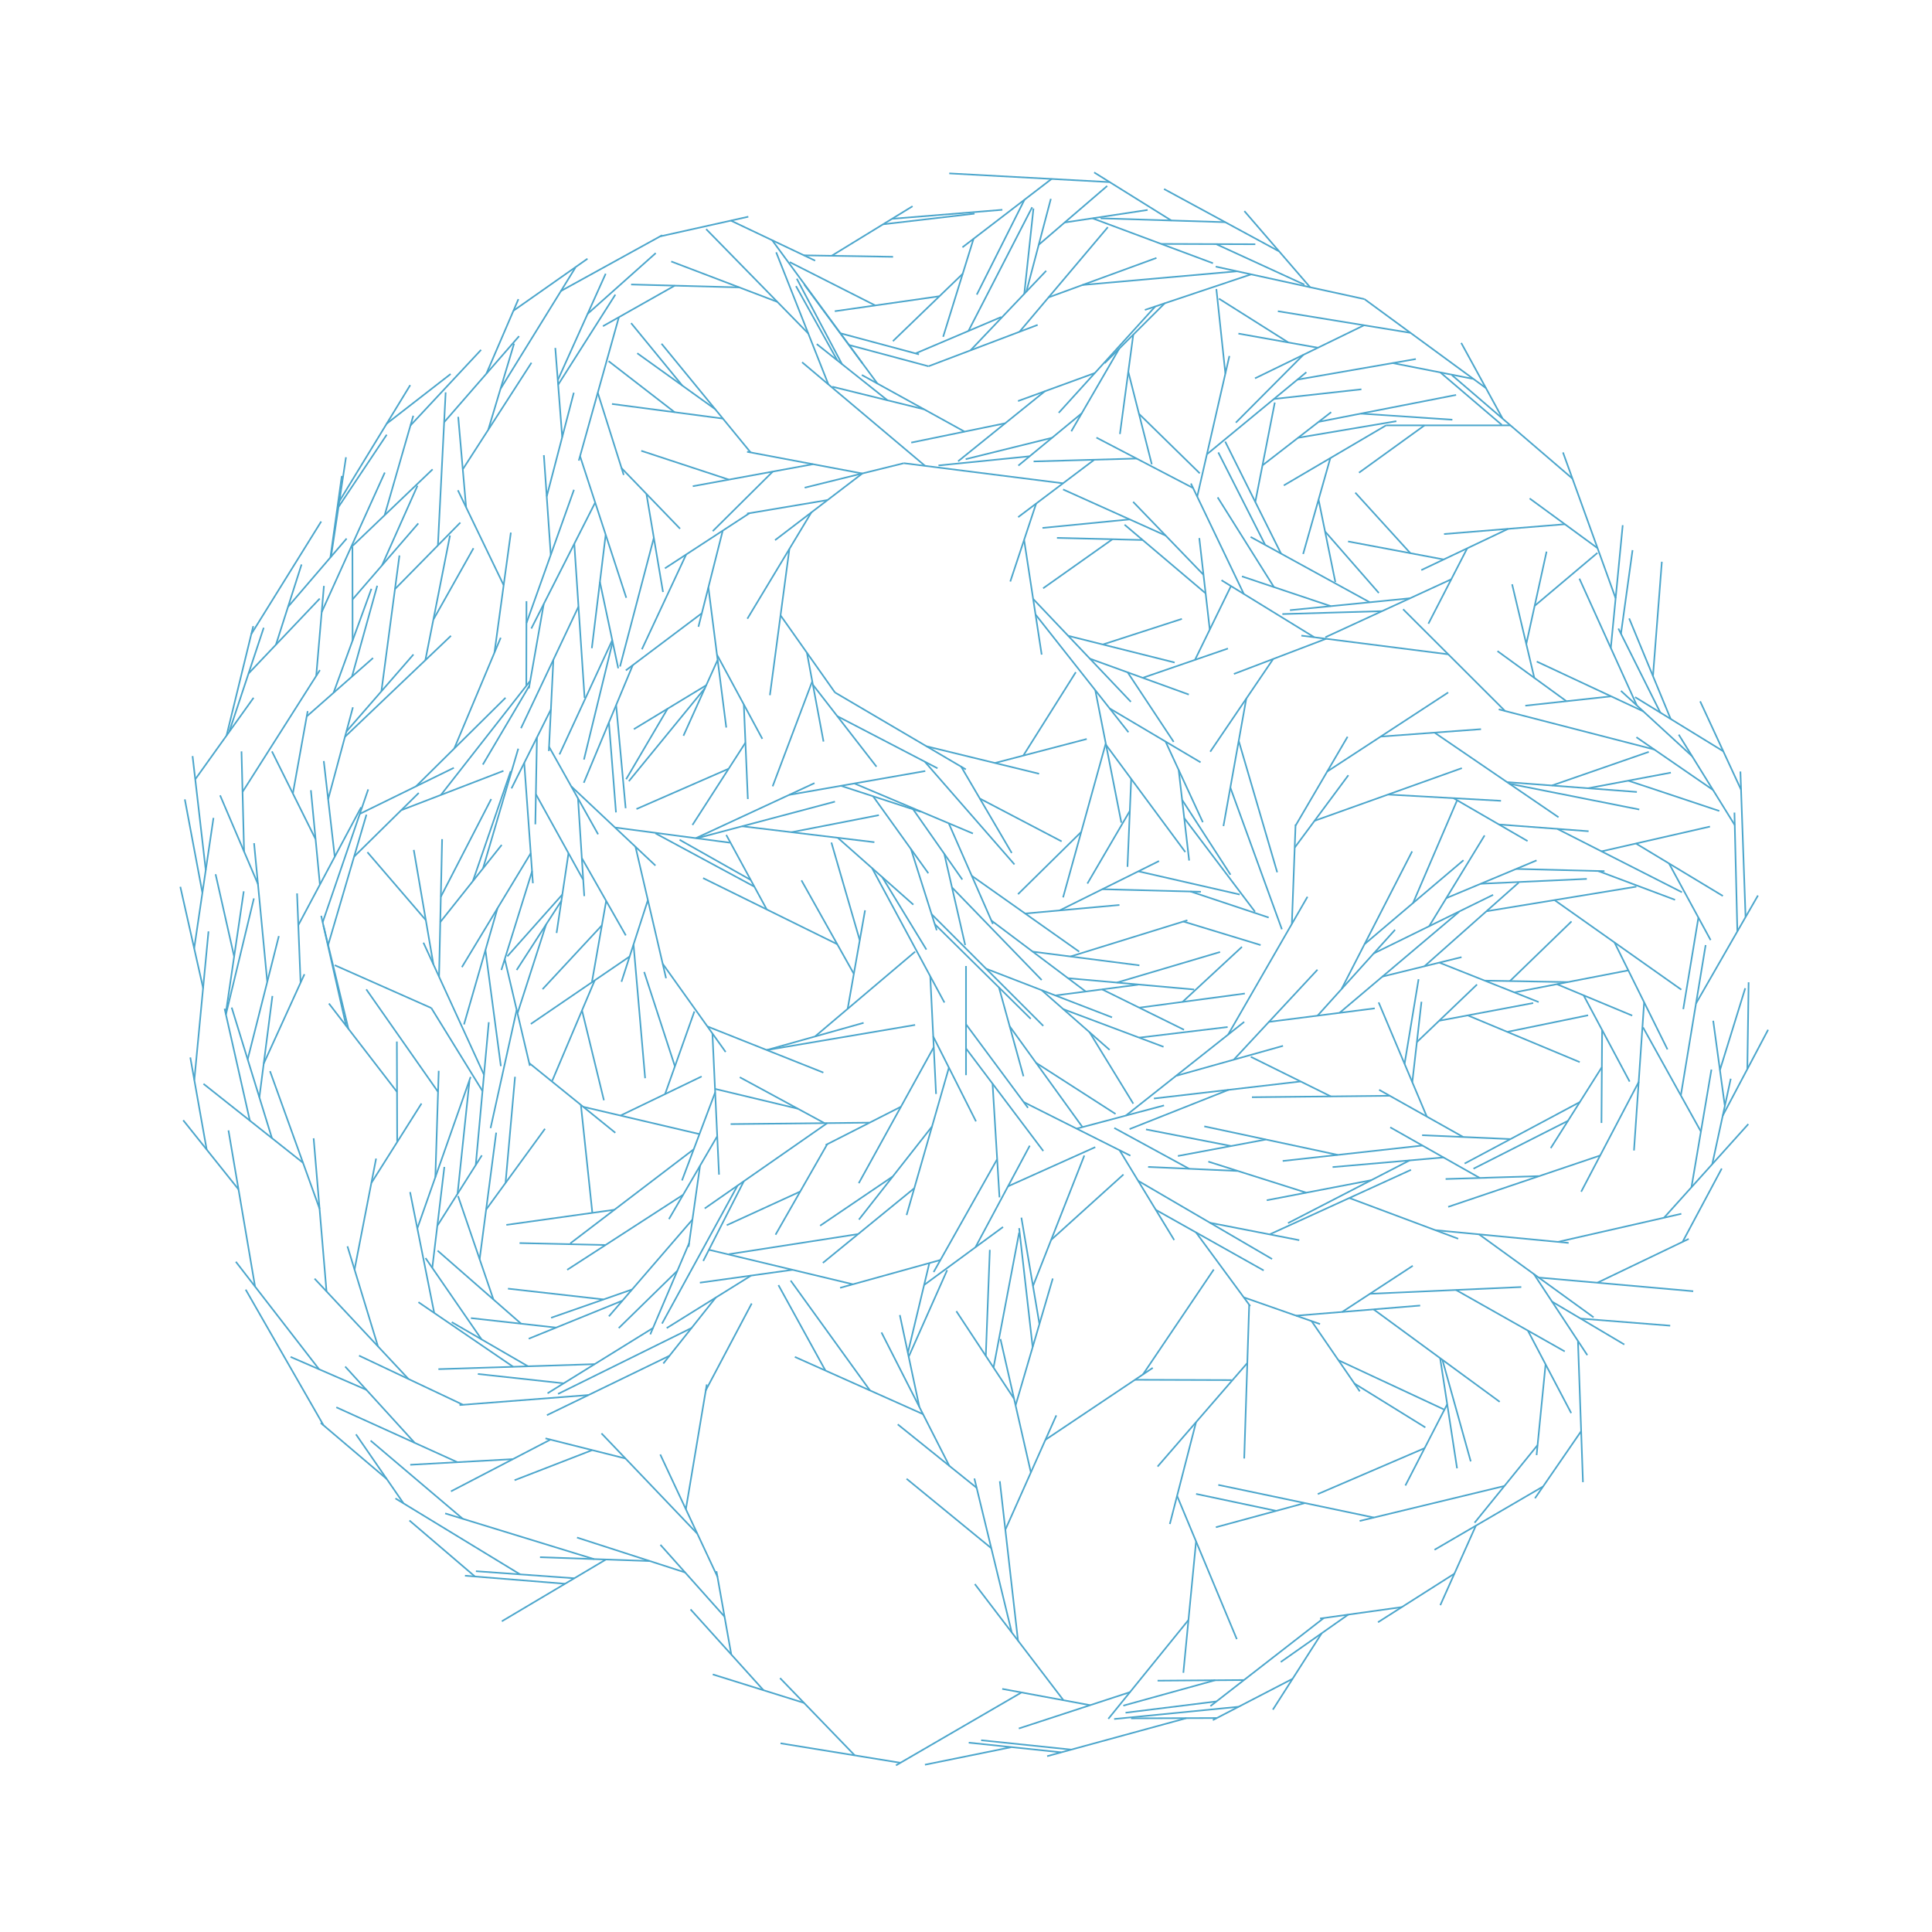 <?xml version="1.0" encoding="utf-8" ?>
<svg baseProfile="full" height="12cm" version="1.1" viewBox="0,0,12,12" width="12cm" xmlns="http://www.w3.org/2000/svg" xmlns:ev="http://www.w3.org/2001/xml-events" xmlns:xlink="http://www.w3.org/1999/xlink"><defs /><line stroke="rgb(30%,65%,80%)" stroke-width="0.01" x1="6.0" x2="6.0" y1="6.0" y2="6.678" /><line stroke="rgb(30%,65%,80%)" stroke-width="0.01" x1="6.0" x2="6.385" y1="6.362" y2="6.881" /><line stroke="rgb(30%,65%,80%)" stroke-width="0.01" x1="6.358" x2="7.021" y1="6.845" y2="7.178" /><line stroke="rgb(30%,65%,80%)" stroke-width="0.01" x1="6.953" x2="7.293" y1="7.143" y2="7.702" /><line stroke="rgb(30%,65%,80%)" stroke-width="0.01" x1="7.178" x2="7.849" y1="7.514" y2="7.891" /><line stroke="rgb(30%,65%,80%)" stroke-width="0.01" x1="7.428" x2="7.765" y1="7.654" y2="8.112" /><line stroke="rgb(30%,65%,80%)" stroke-width="0.01" x1="7.759" x2="7.728" y1="8.104" y2="9.059" /><line stroke="rgb(30%,65%,80%)" stroke-width="0.01" x1="6.0" x2="6.48" y1="6.512" y2="7.149" /><line stroke="rgb(30%,65%,80%)" stroke-width="0.01" x1="6.165" x2="6.208" y1="6.731" y2="7.437" /><line stroke="rgb(30%,65%,80%)" stroke-width="0.01" x1="7.069" x2="7.901" y1="7.334" y2="7.82" /><line stroke="rgb(30%,65%,80%)" stroke-width="0.01" x1="7.748" x2="7.19" y1="8.465" y2="9.109" /><line stroke="rgb(30%,65%,80%)" stroke-width="0.01" x1="6.688" x2="7.23" y1="7.01" y2="6.866" /><line stroke="rgb(30%,65%,80%)" stroke-width="0.01" x1="7.429" x2="7.266" y1="8.833" y2="9.466" /><line stroke="rgb(30%,65%,80%)" stroke-width="0.01" x1="6.993" x2="7.728" y1="6.929" y2="6.347" /><line stroke="rgb(30%,65%,80%)" stroke-width="0.01" x1="7.311" x2="7.682" y1="9.291" y2="10.181" /><line stroke="rgb(30%,65%,80%)" stroke-width="0.01" x1="6.193" x2="5.799" y1="7.201" y2="7.901" /><line stroke="rgb(30%,65%,80%)" stroke-width="0.01" x1="7.516" x2="8.07" y1="7.595" y2="7.703" /><line stroke="rgb(30%,65%,80%)" stroke-width="0.01" x1="7.429" x2="7.35" y1="9.574" y2="10.39" /><line stroke="rgb(30%,65%,80%)" stroke-width="0.01" x1="7.306" x2="7.969" y1="6.682" y2="6.496" /><line stroke="rgb(30%,65%,80%)" stroke-width="0.01" x1="7.886" x2="8.764" y1="7.667" y2="7.266" /><line stroke="rgb(30%,65%,80%)" stroke-width="0.01" x1="8.381" x2="9.057" y1="7.441" y2="7.694" /><line stroke="rgb(30%,65%,80%)" stroke-width="0.01" x1="8.917" x2="9.743" y1="7.641" y2="7.72" /><line stroke="rgb(30%,65%,80%)" stroke-width="0.01" x1="9.675" x2="10.443" y1="7.714" y2="7.539" /><line stroke="rgb(30%,65%,80%)" stroke-width="0.01" x1="7.627" x2="8.121" y1="6.428" y2="5.57" /><line stroke="rgb(30%,65%,80%)" stroke-width="0.01" x1="8.024" x2="8.047" y1="5.739" y2="5.121" /><line stroke="rgb(30%,65%,80%)" stroke-width="0.01" x1="7.381" x2="6.884" y1="10.063" y2="10.676" /><line stroke="rgb(30%,65%,80%)" stroke-width="0.01" x1="7.019" x2="6.328" y1="10.51" y2="10.736" /><line stroke="rgb(30%,65%,80%)" stroke-width="0.01" x1="7.663" x2="8.183" y1="6.582" y2="6.023" /><line stroke="rgb(30%,65%,80%)" stroke-width="0.01" x1="7.881" x2="8.539" y1="6.347" y2="6.263" /><line stroke="rgb(30%,65%,80%)" stroke-width="0.01" x1="9.187" x2="9.898" y1="7.667" y2="8.182" /><line stroke="rgb(30%,65%,80%)" stroke-width="0.01" x1="5.841" x2="5.218" y1="7.826" y2="7.999" /><line stroke="rgb(30%,65%,80%)" stroke-width="0.01" x1="8.32" x2="9.063" y1="6.291" y2="5.663" /><line stroke="rgb(30%,65%,80%)" stroke-width="0.01" x1="8.585" x2="9.078" y1="6.066" y2="5.945" /><line stroke="rgb(30%,65%,80%)" stroke-width="0.01" x1="8.847" x2="9.433" y1="6.002" y2="5.482" /><line stroke="rgb(30%,65%,80%)" stroke-width="0.01" x1="9.232" x2="10.164" y1="5.66" y2="5.507" /><line stroke="rgb(30%,65%,80%)" stroke-width="0.01" x1="9.656" x2="10.443" y1="5.591" y2="6.147" /><line stroke="rgb(30%,65%,80%)" stroke-width="0.01" x1="8.042" x2="8.375" y1="5.264" y2="4.815" /><line stroke="rgb(30%,65%,80%)" stroke-width="0.01" x1="10.336" x2="10.859" y1="7.563" y2="6.982" /><line stroke="rgb(30%,65%,80%)" stroke-width="0.01" x1="9.556" x2="10.517" y1="7.935" y2="8.02" /><line stroke="rgb(30%,65%,80%)" stroke-width="0.01" x1="6.77" x2="6.225" y1="10.591" y2="10.49" /><line stroke="rgb(30%,65%,80%)" stroke-width="0.01" x1="6.345" x2="5.565" y1="10.512" y2="10.965" /><line stroke="rgb(30%,65%,80%)" stroke-width="0.01" x1="8.165" x2="9.08" y1="5.098" y2="4.771" /><line stroke="rgb(30%,65%,80%)" stroke-width="0.01" x1="8.621" x2="9.323" y1="4.935" y2="4.974" /><line stroke="rgb(30%,65%,80%)" stroke-width="0.01" x1="7.725" x2="8.199" y1="8.058" y2="8.224" /><line stroke="rgb(30%,65%,80%)" stroke-width="0.01" x1="8.05" x2="8.821" y1="8.172" y2="8.109" /><line stroke="rgb(30%,65%,80%)" stroke-width="0.01" x1="8.336" x2="8.775" y1="8.149" y2="7.862" /><line stroke="rgb(30%,65%,80%)" stroke-width="0.01" x1="10.028" x2="10.357" y1="5.854" y2="6.518" /><line stroke="rgb(30%,65%,80%)" stroke-width="0.01" x1="10.506" x2="10.63" y1="7.374" y2="6.643" /><line stroke="rgb(30%,65%,80%)" stroke-width="0.01" x1="10.565" x2="10.205" y1="7.029" y2="6.381" /><line stroke="rgb(30%,65%,80%)" stroke-width="0.01" x1="8.508" x2="9.449" y1="8.036" y2="7.994" /><line stroke="rgb(30%,65%,80%)" stroke-width="0.01" x1="5.298" x2="4.405" y1="7.977" y2="7.763" /><line stroke="rgb(30%,65%,80%)" stroke-width="0.01" x1="4.923" x2="4.347" y1="7.887" y2="7.967" /><line stroke="rgb(30%,65%,80%)" stroke-width="0.01" x1="10.44" x2="10.594" y1="6.804" y2="5.87" /><line stroke="rgb(30%,65%,80%)" stroke-width="0.01" x1="9.527" x2="9.859" y1="7.913" y2="8.417" /><line stroke="rgb(30%,65%,80%)" stroke-width="0.01" x1="9.043" x2="9.719" y1="8.012" y2="8.394" /><line stroke="rgb(30%,65%,80%)" stroke-width="0.01" x1="4.665" x2="4.141" y1="7.923" y2="8.249" /><line stroke="rgb(30%,65%,80%)" stroke-width="0.01" x1="8.94" x2="9.557" y1="5.979" y2="6.224" /><line stroke="rgb(30%,65%,80%)" stroke-width="0.01" x1="9.027" x2="9.488" y1="4.957" y2="5.224" /><line stroke="rgb(30%,65%,80%)" stroke-width="0.01" x1="5.592" x2="4.848" y1="10.949" y2="10.828" /><line stroke="rgb(30%,65%,80%)" stroke-width="0.01" x1="4.446" x2="4.12" y1="8.059" y2="8.469" /><line stroke="rgb(30%,65%,80%)" stroke-width="0.01" x1="4.158" x2="3.397" y1="8.421" y2="8.79" /><line stroke="rgb(30%,65%,80%)" stroke-width="0.01" x1="3.653" x2="2.854" y1="8.665" y2="8.727" /><line stroke="rgb(30%,65%,80%)" stroke-width="0.01" x1="9.49" x2="9.759" y1="8.265" y2="8.777" /><line stroke="rgb(30%,65%,80%)" stroke-width="0.01" x1="10.534" x2="10.919" y1="6.233" y2="5.562" /><line stroke="rgb(30%,65%,80%)" stroke-width="0.01" x1="2.875" x2="2.23" y1="8.725" y2="8.42" /><line stroke="rgb(30%,65%,80%)" stroke-width="0.01" x1="10.791" x2="10.773" y1="5.785" y2="5.047" /><line stroke="rgb(30%,65%,80%)" stroke-width="0.01" x1="10.775" x2="10.427" y1="5.125" y2="4.563" /><line stroke="rgb(30%,65%,80%)" stroke-width="0.01" x1="5.309" x2="4.845" y1="10.903" y2="10.423" /><line stroke="rgb(30%,65%,80%)" stroke-width="0.01" x1="4.994" x2="4.427" y1="10.577" y2="10.4" /><line stroke="rgb(30%,65%,80%)" stroke-width="0.01" x1="2.537" x2="1.954" y1="8.565" y2="7.942" /><line stroke="rgb(30%,65%,80%)" stroke-width="0.01" x1="2.028" x2="1.948" y1="8.021" y2="7.07" /><line stroke="rgb(30%,65%,80%)" stroke-width="0.01" x1="1.985" x2="1.677" y1="7.508" y2="6.653" /><line stroke="rgb(30%,65%,80%)" stroke-width="0.01" x1="9.801" x2="9.832" y1="8.329" y2="9.206" /><line stroke="rgb(30%,65%,80%)" stroke-width="0.01" x1="9.31" x2="9.867" y1="5.121" y2="5.163" /><line stroke="rgb(30%,65%,80%)" stroke-width="0.01" x1="9.674" x2="10.447" y1="5.149" y2="5.542" /><line stroke="rgb(30%,65%,80%)" stroke-width="0.01" x1="1.883" x2="1.264" y1="7.223" y2="6.732" /><line stroke="rgb(30%,65%,80%)" stroke-width="0.01" x1="4.743" x2="4.289" y1="10.499" y2="9.996" /><line stroke="rgb(30%,65%,80%)" stroke-width="0.01" x1="9.6" x2="9.544" y1="8.473" y2="9.038" /><line stroke="rgb(30%,65%,80%)" stroke-width="0.01" x1="10.509" x2="10.068" y1="4.696" y2="4.291" /><line stroke="rgb(30%,65%,80%)" stroke-width="0.01" x1="9.406" x2="10.114" y1="6.164" y2="6.027" /><line stroke="rgb(30%,65%,80%)" stroke-width="0.01" x1="1.689" x2="1.439" y1="7.069" y2="6.258" /><line stroke="rgb(30%,65%,80%)" stroke-width="0.01" x1="1.538" x2="1.732" y1="6.581" y2="5.814" /><line stroke="rgb(30%,65%,80%)" stroke-width="0.01" x1="9.947" x2="10.621" y1="5.288" y2="5.134" /><line stroke="rgb(30%,65%,80%)" stroke-width="0.01" x1="4.542" x2="4.45" y1="10.276" y2="9.759" /><line stroke="rgb(30%,65%,80%)" stroke-width="0.01" x1="4.457" x2="4.101" y1="9.795" y2="9.034" /><line stroke="rgb(30%,65%,80%)" stroke-width="0.01" x1="4.331" x2="3.736" y1="9.526" y2="8.903" /><line stroke="rgb(30%,65%,80%)" stroke-width="0.01" x1="3.885" x2="3.388" y1="9.059" y2="8.934" /><line stroke="rgb(30%,65%,80%)" stroke-width="0.01" x1="3.418" x2="2.801" y1="8.942" y2="9.263" /><line stroke="rgb(30%,65%,80%)" stroke-width="0.01" x1="3.185" x2="2.548" y1="9.063" y2="9.098" /><line stroke="rgb(30%,65%,80%)" stroke-width="0.01" x1="2.841" x2="2.089" y1="9.082" y2="8.741" /><line stroke="rgb(30%,65%,80%)" stroke-width="0.01" x1="1.66" x2="1.578" y1="6.098" y2="5.237" /><line stroke="rgb(30%,65%,80%)" stroke-width="0.01" x1="10.166" x2="9.81" y1="4.38" y2="3.594" /><line stroke="rgb(30%,65%,80%)" stroke-width="0.01" x1="10.005" x2="10.079" y1="4.025" y2="3.262" /><line stroke="rgb(30%,65%,80%)" stroke-width="0.01" x1="1.603" x2="1.367" y1="5.493" y2="4.94" /><line stroke="rgb(30%,65%,80%)" stroke-width="0.01" x1="2.576" x2="2.144" y1="8.962" y2="8.488" /><line stroke="rgb(30%,65%,80%)" stroke-width="0.01" x1="2.277" x2="1.805" y1="8.633" y2="8.428" /><line stroke="rgb(30%,65%,80%)" stroke-width="0.01" x1="9.55" x2="9.159" y1="8.976" y2="9.458" /><line stroke="rgb(30%,65%,80%)" stroke-width="0.01" x1="9.343" x2="8.445" y1="9.23" y2="9.447" /><line stroke="rgb(30%,65%,80%)" stroke-width="0.01" x1="10.639" x2="10.164" y1="4.906" y2="4.579" /><line stroke="rgb(30%,65%,80%)" stroke-width="0.01" x1="1.516" x2="1.5" y1="5.29" y2="4.667" /><line stroke="rgb(30%,65%,80%)" stroke-width="0.01" x1="9.922" x2="10.489" y1="7.967" y2="7.695" /><line stroke="rgb(30%,65%,80%)" stroke-width="0.01" x1="2.348" x2="2.158" y1="8.364" y2="7.741" /><line stroke="rgb(30%,65%,80%)" stroke-width="0.01" x1="2.202" x2="2.336" y1="7.886" y2="7.196" /><line stroke="rgb(30%,65%,80%)" stroke-width="0.01" x1="2.307" x2="2.618" y1="7.347" y2="6.854" /><line stroke="rgb(30%,65%,80%)" stroke-width="0.01" x1="2.467" x2="2.465" y1="7.093" y2="6.469" /><line stroke="rgb(30%,65%,80%)" stroke-width="0.01" x1="2.466" x2="2.043" y1="6.782" y2="6.233" /><line stroke="rgb(30%,65%,80%)" stroke-width="0.01" x1="1.982" x2="1.465" y1="8.505" y2="7.837" /><line stroke="rgb(30%,65%,80%)" stroke-width="0.01" x1="1.584" x2="1.419" y1="7.99" y2="7.021" /><line stroke="rgb(30%,65%,80%)" stroke-width="0.01" x1="1.481" x2="1.138" y1="7.387" y2="6.958" /><line stroke="rgb(30%,65%,80%)" stroke-width="0.01" x1="9.821" x2="9.534" y1="8.889" y2="9.306" /><line stroke="rgb(30%,65%,80%)" stroke-width="0.01" x1="1.284" x2="1.182" y1="7.142" y2="6.568" /><line stroke="rgb(30%,65%,80%)" stroke-width="0.01" x1="10.035" x2="9.708" y1="3.716" y2="2.81" /><line stroke="rgb(30%,65%,80%)" stroke-width="0.01" x1="1.507" x2="1.987" y1="4.918" y2="4.162" /><line stroke="rgb(30%,65%,80%)" stroke-width="0.01" x1="1.964" x2="2.012" y1="4.199" y2="3.639" /><line stroke="rgb(30%,65%,80%)" stroke-width="0.01" x1="10.212" x2="10.149" y1="6.226" y2="7.146" /><line stroke="rgb(30%,65%,80%)" stroke-width="0.01" x1="10.179" x2="9.821" y1="6.719" y2="7.402" /><line stroke="rgb(30%,65%,80%)" stroke-width="0.01" x1="1.611" x2="1.692" y1="6.816" y2="6.186" /><line stroke="rgb(30%,65%,80%)" stroke-width="0.01" x1="8.534" x2="7.567" y1="9.426" y2="9.223" /><line stroke="rgb(30%,65%,80%)" stroke-width="0.01" x1="10.451" x2="10.694" y1="7.713" y2="7.258" /><line stroke="rgb(30%,65%,80%)" stroke-width="0.01" x1="9.939" x2="8.995" y1="7.177" y2="7.496" /><line stroke="rgb(30%,65%,80%)" stroke-width="0.01" x1="9.558" x2="8.979" y1="7.305" y2="7.323" /><line stroke="rgb(30%,65%,80%)" stroke-width="0.01" x1="10.274" x2="9.309" y1="4.655" y2="4.406" /><line stroke="rgb(30%,65%,80%)" stroke-width="0.01" x1="9.347" x2="8.715" y1="4.415" y2="3.784" /><line stroke="rgb(30%,65%,80%)" stroke-width="0.01" x1="8.995" x2="8.083" y1="4.064" y2="3.948" /><line stroke="rgb(30%,65%,80%)" stroke-width="0.01" x1="8.163" x2="7.587" y1="3.958" y2="3.604" /><line stroke="rgb(30%,65%,80%)" stroke-width="0.01" x1="7.726" x2="7.397" y1="3.69" y2="3.003" /><line stroke="rgb(30%,65%,80%)" stroke-width="0.01" x1="7.41" x2="6.81" y1="3.031" y2="2.718" /><line stroke="rgb(30%,65%,80%)" stroke-width="0.01" x1="2.15" x2="1.995" y1="6.372" y2="5.688" /><line stroke="rgb(30%,65%,80%)" stroke-width="0.01" x1="1.638" x2="1.891" y1="6.606" y2="6.051" /><line stroke="rgb(30%,65%,80%)" stroke-width="0.01" x1="2.004" x2="2.287" y1="5.729" y2="4.903" /><line stroke="rgb(30%,65%,80%)" stroke-width="0.01" x1="9.923" x2="9.501" y1="3.405" y2="3.096" /><line stroke="rgb(30%,65%,80%)" stroke-width="0.01" x1="4.5" x2="4.102" y1="10.041" y2="9.595" /><line stroke="rgb(30%,65%,80%)" stroke-width="0.01" x1="4.256" x2="3.584" y1="9.767" y2="9.55" /><line stroke="rgb(30%,65%,80%)" stroke-width="0.01" x1="7.06" x2="6.42" y1="2.848" y2="2.866" /><line stroke="rgb(30%,65%,80%)" stroke-width="0.01" x1="9.192" x2="8.635" y1="7.317" y2="7.002" /><line stroke="rgb(30%,65%,80%)" stroke-width="0.01" x1="2.235" x2="2.819" y1="5.055" y2="4.769" /><line stroke="rgb(30%,65%,80%)" stroke-width="0.01" x1="1.207" x2="1.295" y1="6.708" y2="5.785" /><line stroke="rgb(30%,65%,80%)" stroke-width="0.01" x1="2.584" x2="3.14" y1="4.884" y2="4.334" /><line stroke="rgb(30%,65%,80%)" stroke-width="0.01" x1="1.998" x2="2.39" y1="3.802" y2="2.935" /><line stroke="rgb(30%,65%,80%)" stroke-width="0.01" x1="1.867" x2="1.845" y1="6.103" y2="5.549" /><line stroke="rgb(30%,65%,80%)" stroke-width="0.01" x1="6.796" x2="6.324" y1="2.856" y2="3.212" /><line stroke="rgb(30%,65%,80%)" stroke-width="0.01" x1="6.603" x2="5.614" y1="3.002" y2="2.877" /><line stroke="rgb(30%,65%,80%)" stroke-width="0.01" x1="5.745" x2="4.982" y1="2.893" y2="2.25" /><line stroke="rgb(30%,65%,80%)" stroke-width="0.01" x1="5.145" x2="4.821" y1="2.387" y2="1.567" /><line stroke="rgb(30%,65%,80%)" stroke-width="0.01" x1="9.72" x2="8.969" y1="3.256" y2="3.317" /><line stroke="rgb(30%,65%,80%)" stroke-width="0.01" x1="1.853" x2="2.243" y1="5.746" y2="5.014" /><line stroke="rgb(30%,65%,80%)" stroke-width="0.01" x1="4.037" x2="3.354" y1="9.696" y2="9.672" /><line stroke="rgb(30%,65%,80%)" stroke-width="0.01" x1="2.821" x2="3.11" y1="4.65" y2="3.961" /><line stroke="rgb(30%,65%,80%)" stroke-width="0.01" x1="3.071" x2="3.173" y1="4.054" y2="3.308" /><line stroke="rgb(30%,65%,80%)" stroke-width="0.01" x1="3.128" x2="2.844" y1="3.634" y2="3.045" /><line stroke="rgb(30%,65%,80%)" stroke-width="0.01" x1="8.835" x2="7.967" y1="7.115" y2="7.211" /><line stroke="rgb(30%,65%,80%)" stroke-width="0.01" x1="2.895" x2="2.846" y1="3.151" y2="2.589" /><line stroke="rgb(30%,65%,80%)" stroke-width="0.01" x1="1.987" x2="1.931" y1="5.494" y2="4.908" /><line stroke="rgb(30%,65%,80%)" stroke-width="0.01" x1="2.875" x2="3.301" y1="2.914" y2="2.253" /><line stroke="rgb(30%,65%,80%)" stroke-width="0.01" x1="3.033" x2="3.193" y1="2.668" y2="2.134" /><line stroke="rgb(30%,65%,80%)" stroke-width="0.01" x1="3.764" x2="3.117" y1="9.686" y2="10.07" /><line stroke="rgb(30%,65%,80%)" stroke-width="0.01" x1="5.02" x2="4.386" y1="2.071" y2="1.423" /><line stroke="rgb(30%,65%,80%)" stroke-width="0.01" x1="2.079" x2="2.011" y1="5.32" y2="4.727" /><line stroke="rgb(30%,65%,80%)" stroke-width="0.01" x1="2.038" x2="2.192" y1="4.965" y2="4.393" /><line stroke="rgb(30%,65%,80%)" stroke-width="0.01" x1="8.308" x2="7.48" y1="7.173" y2="6.996" /><line stroke="rgb(30%,65%,80%)" stroke-width="0.01" x1="2.152" x2="2.568" y1="4.543" y2="4.065" /><line stroke="rgb(30%,65%,80%)" stroke-width="0.01" x1="10.208" x2="9.545" y1="4.419" y2="4.109" /><line stroke="rgb(30%,65%,80%)" stroke-width="0.01" x1="1.96" x2="1.689" y1="5.212" y2="4.667" /><line stroke="rgb(30%,65%,80%)" stroke-width="0.01" x1="1.262" x2="1.12" y1="6.139" y2="5.508" /><line stroke="rgb(30%,65%,80%)" stroke-width="0.01" x1="9.584" x2="8.91" y1="9.233" y2="9.626" /><line stroke="rgb(30%,65%,80%)" stroke-width="0.01" x1="4.828" x2="4.169" y1="1.875" y2="1.624" /><line stroke="rgb(30%,65%,80%)" stroke-width="0.01" x1="9.367" x2="8.828" y1="3.285" y2="3.541" /><line stroke="rgb(30%,65%,80%)" stroke-width="0.01" x1="10.007" x2="9.474" y1="4.325" y2="4.383" /><line stroke="rgb(30%,65%,80%)" stroke-width="0.01" x1="2.179" x2="2.687" y1="3.401" y2="2.915" /><line stroke="rgb(30%,65%,80%)" stroke-width="0.01" x1="3.109" x2="3.574" y1="2.415" y2="1.662" /><line stroke="rgb(30%,65%,80%)" stroke-width="0.01" x1="9.167" x2="8.946" y1="9.476" y2="9.97" /><line stroke="rgb(30%,65%,80%)" stroke-width="0.01" x1="4.592" x2="3.92" y1="1.785" y2="1.767" /><line stroke="rgb(30%,65%,80%)" stroke-width="0.01" x1="9.034" x2="8.559" y1="9.774" y2="10.076" /><line stroke="rgb(30%,65%,80%)" stroke-width="0.01" x1="1.819" x2="1.911" y1="4.929" y2="4.417" /><line stroke="rgb(30%,65%,80%)" stroke-width="0.01" x1="8.104" x2="7.552" y1="9.336" y2="9.486" /><line stroke="rgb(30%,65%,80%)" stroke-width="0.01" x1="4.191" x2="3.745" y1="1.774" y2="2.026" /><line stroke="rgb(30%,65%,80%)" stroke-width="0.01" x1="7.861" x2="7.316" y1="7.078" y2="7.18" /><line stroke="rgb(30%,65%,80%)" stroke-width="0.01" x1="9.113" x2="8.872" y1="3.406" y2="3.874" /><line stroke="rgb(30%,65%,80%)" stroke-width="0.01" x1="2.369" x2="2.481" y1="4.293" y2="3.45" /><line stroke="rgb(30%,65%,80%)" stroke-width="0.01" x1="9.729" x2="9.301" y1="4.355" y2="4.044" /><line stroke="rgb(30%,65%,80%)" stroke-width="0.01" x1="9.766" x2="9.017" y1="2.972" y2="2.329" /><line stroke="rgb(30%,65%,80%)" stroke-width="0.01" x1="9.333" x2="9.076" y1="2.6" y2="2.13" /><line stroke="rgb(30%,65%,80%)" stroke-width="0.01" x1="3.483" x2="4.113" y1="1.808" y2="1.461" /><line stroke="rgb(30%,65%,80%)" stroke-width="0.01" x1="1.206" x2="1.326" y1="5.891" y2="5.08" /><line stroke="rgb(30%,65%,80%)" stroke-width="0.01" x1="2.389" x2="2.567" y1="3.2" y2="2.582" /><line stroke="rgb(30%,65%,80%)" stroke-width="0.01" x1="9.23" x2="8.475" y1="2.411" y2="1.858" /><line stroke="rgb(30%,65%,80%)" stroke-width="0.01" x1="8.475" x2="7.551" y1="1.858" y2="1.656" /><line stroke="rgb(30%,65%,80%)" stroke-width="0.01" x1="2.453" x2="2.859" y1="3.659" y2="3.246" /><line stroke="rgb(30%,65%,80%)" stroke-width="0.01" x1="7.646" x2="7.118" y1="7.118" y2="7.015" /><line stroke="rgb(30%,65%,80%)" stroke-width="0.01" x1="1.906" x2="2.317" y1="4.449" y2="4.087" /><line stroke="rgb(30%,65%,80%)" stroke-width="0.01" x1="9.53" x2="9.392" y1="4.211" y2="3.629" /><line stroke="rgb(30%,65%,80%)" stroke-width="0.01" x1="7.771" x2="7.111" y1="1.704" y2="1.925" /><line stroke="rgb(30%,65%,80%)" stroke-width="0.01" x1="2.186" x2="2.343" y1="4.203" y2="3.638" /><line stroke="rgb(30%,65%,80%)" stroke-width="0.01" x1="3.844" x2="3.595" y1="1.97" y2="2.861" /><line stroke="rgb(30%,65%,80%)" stroke-width="0.01" x1="3.603" x2="3.89" y1="2.834" y2="3.713" /><line stroke="rgb(30%,65%,80%)" stroke-width="0.01" x1="3.697" x2="3.3" y1="3.121" y2="3.904" /><line stroke="rgb(30%,65%,80%)" stroke-width="0.01" x1="8.238" x2="7.664" y1="3.967" y2="4.186" /><line stroke="rgb(30%,65%,80%)" stroke-width="0.01" x1="7.908" x2="7.517" y1="4.093" y2="4.669" /><line stroke="rgb(30%,65%,80%)" stroke-width="0.01" x1="9.67" x2="10.138" y1="6.113" y2="6.308" /><line stroke="rgb(30%,65%,80%)" stroke-width="0.01" x1="7.741" x2="7.599" y1="4.339" y2="5.131" /><line stroke="rgb(30%,65%,80%)" stroke-width="0.01" x1="7.436" x2="7.636" y1="3.085" y2="2.211" /><line stroke="rgb(30%,65%,80%)" stroke-width="0.01" x1="2.164" x2="2.009" y1="6.39" y2="5.749" /><line stroke="rgb(30%,65%,80%)" stroke-width="0.01" x1="2.038" x2="2.276" y1="5.87" y2="5.06" /><line stroke="rgb(30%,65%,80%)" stroke-width="0.01" x1="3.568" x2="2.956" y1="9.803" y2="9.759" /><line stroke="rgb(30%,65%,80%)" stroke-width="0.01" x1="3.567" x2="3.631" y1="3.377" y2="4.335" /><line stroke="rgb(30%,65%,80%)" stroke-width="0.01" x1="3.593" x2="3.236" y1="3.768" y2="4.523" /><line stroke="rgb(30%,65%,80%)" stroke-width="0.01" x1="8.707" x2="8.199" y1="9.982" y2="10.053" /><line stroke="rgb(30%,65%,80%)" stroke-width="0.01" x1="8.375" x2="7.955" y1="10.028" y2="10.323" /><line stroke="rgb(30%,65%,80%)" stroke-width="0.01" x1="7.177" x2="6.576" y1="1.902" y2="2.564" /><line stroke="rgb(30%,65%,80%)" stroke-width="0.01" x1="6.8" x2="6.323" y1="2.317" y2="2.491" /><line stroke="rgb(30%,65%,80%)" stroke-width="0.01" x1="3.437" x2="3.409" y1="4.097" y2="4.665" /><line stroke="rgb(30%,65%,80%)" stroke-width="0.01" x1="2.2" x2="2.601" y1="5.32" y2="4.925" /><line stroke="rgb(30%,65%,80%)" stroke-width="0.01" x1="3.231" x2="2.456" y1="9.779" y2="9.307" /><line stroke="rgb(30%,65%,80%)" stroke-width="0.01" x1="3.41" x2="3.715" y1="4.638" y2="5.182" /><line stroke="rgb(30%,65%,80%)" stroke-width="0.01" x1="3.548" x2="4.071" y1="4.884" y2="5.376" /><line stroke="rgb(30%,65%,80%)" stroke-width="0.01" x1="3.821" x2="4.533" y1="5.14" y2="5.234" /><line stroke="rgb(30%,65%,80%)" stroke-width="0.01" x1="7.611" x2="7.555" y1="2.32" y2="1.795" /><line stroke="rgb(30%,65%,80%)" stroke-width="0.01" x1="7.642" x2="7.962" y1="4.892" y2="5.772" /><line stroke="rgb(30%,65%,80%)" stroke-width="0.01" x1="9.48" x2="9.606" y1="4" y2="3.426" /><line stroke="rgb(30%,65%,80%)" stroke-width="0.01" x1="2.72" x2="2.768" y1="3.387" y2="2.437" /><line stroke="rgb(30%,65%,80%)" stroke-width="0.01" x1="2.506" x2="2.211" y1="9.337" y2="8.909" /><line stroke="rgb(30%,65%,80%)" stroke-width="0.01" x1="5.614" x2="4.998" y1="2.877" y2="3.029" /><line stroke="rgb(30%,65%,80%)" stroke-width="0.01" x1="8.209" x2="7.906" y1="10.145" y2="10.619" /><line stroke="rgb(30%,65%,80%)" stroke-width="0.01" x1="4.322" x2="5.059" y1="5.206" y2="4.864" /><line stroke="rgb(30%,65%,80%)" stroke-width="0.01" x1="4.902" x2="5.747" y1="4.937" y2="4.789" /><line stroke="rgb(30%,65%,80%)" stroke-width="0.01" x1="5.306" x2="6.043" y1="4.866" y2="5.177" /><line stroke="rgb(30%,65%,80%)" stroke-width="0.01" x1="5.893" x2="6.167" y1="5.114" y2="5.739" /><line stroke="rgb(30%,65%,80%)" stroke-width="0.01" x1="6.49" x2="5.951" y1="2.43" y2="2.865" /><line stroke="rgb(30%,65%,80%)" stroke-width="0.01" x1="2.493" x2="3.127" y1="5.032" y2="4.788" /><line stroke="rgb(30%,65%,80%)" stroke-width="0.01" x1="3.69" x2="2.765" y1="9.684" y2="9.4" /><line stroke="rgb(30%,65%,80%)" stroke-width="0.01" x1="6.158" x2="6.743" y1="5.718" y2="6.158" /><line stroke="rgb(30%,65%,80%)" stroke-width="0.01" x1="8.966" x2="8.277" y1="7.189" y2="7.249" /><line stroke="rgb(30%,65%,80%)" stroke-width="0.01" x1="6.415" x2="7.077" y1="5.911" y2="5.996" /><line stroke="rgb(30%,65%,80%)" stroke-width="0.01" x1="6.649" x2="7.375" y1="5.941" y2="5.716" /><line stroke="rgb(30%,65%,80%)" stroke-width="0.01" x1="5.356" x2="4.814" y1="2.941" y2="3.355" /><line stroke="rgb(30%,65%,80%)" stroke-width="0.01" x1="8.756" x2="8" y1="7.207" y2="7.597" /><line stroke="rgb(30%,65%,80%)" stroke-width="0.01" x1="1.278" x2="1.196" y1="5.405" y2="4.696" /><line stroke="rgb(30%,65%,80%)" stroke-width="0.01" x1="2.143" x2="2.801" y1="4.576" y2="3.949" /><line stroke="rgb(30%,65%,80%)" stroke-width="0.01" x1="5.139" x2="4.64" y1="3.106" y2="3.19" /><line stroke="rgb(30%,65%,80%)" stroke-width="0.01" x1="4.656" x2="4.13" y1="3.187" y2="3.53" /><line stroke="rgb(30%,65%,80%)" stroke-width="0.01" x1="8.029" x2="7.533" y1="10.427" y2="10.684" /><line stroke="rgb(30%,65%,80%)" stroke-width="0.01" x1="7.351" x2="7.83" y1="5.724" y2="5.87" /><line stroke="rgb(30%,65%,80%)" stroke-width="0.01" x1="7.557" x2="7.025" y1="10.671" y2="10.673" /><line stroke="rgb(30%,65%,80%)" stroke-width="0.01" x1="2.739" x2="3.293" y1="4.937" y2="4.229" /><line stroke="rgb(30%,65%,80%)" stroke-width="0.01" x1="2.55" x2="2.988" y1="2.642" y2="2.173" /><line stroke="rgb(30%,65%,80%)" stroke-width="0.01" x1="3.269" x2="3.27" y1="4.26" y2="3.734" /><line stroke="rgb(30%,65%,80%)" stroke-width="0.01" x1="6.243" x2="5.66" y1="2.629" y2="2.749" /><line stroke="rgb(30%,65%,80%)" stroke-width="0.01" x1="6.036" x2="6.703" y1="5.44" y2="5.911" /><line stroke="rgb(30%,65%,80%)" stroke-width="0.01" x1="6.436" x2="6.275" y1="3.127" y2="3.612" /><line stroke="rgb(30%,65%,80%)" stroke-width="0.01" x1="3.509" x2="2.888" y1="9.837" y2="9.787" /><line stroke="rgb(30%,65%,80%)" stroke-width="0.01" x1="6.361" x2="6.47" y1="3.354" y2="4.066" /><line stroke="rgb(30%,65%,80%)" stroke-width="0.01" x1="6.432" x2="7.009" y1="3.817" y2="4.548" /><line stroke="rgb(30%,65%,80%)" stroke-width="0.01" x1="1.213" x2="1.575" y1="4.84" y2="4.334" /><line stroke="rgb(30%,65%,80%)" stroke-width="0.01" x1="6.803" x2="6.965" y1="4.287" y2="5.11" /><line stroke="rgb(30%,65%,80%)" stroke-width="0.01" x1="8.519" x2="7.868" y1="7.33" y2="7.455" /><line stroke="rgb(30%,65%,80%)" stroke-width="0.01" x1="8.114" x2="7.505" y1="7.408" y2="7.215" /><line stroke="rgb(30%,65%,80%)" stroke-width="0.01" x1="2.642" x2="2.795" y1="4.1" y2="3.326" /><line stroke="rgb(30%,65%,80%)" stroke-width="0.01" x1="6.368" x2="6.953" y1="5.674" y2="5.621" /><line stroke="rgb(30%,65%,80%)" stroke-width="0.01" x1="7.925" x2="7.429" y1="9.384" y2="9.279" /><line stroke="rgb(30%,65%,80%)" stroke-width="0.01" x1="3.27" x2="3.565" y1="3.87" y2="3.042" /><line stroke="rgb(30%,65%,80%)" stroke-width="0.01" x1="4.489" x2="4.338" y1="3.296" y2="3.893" /><line stroke="rgb(30%,65%,80%)" stroke-width="0.01" x1="4.359" x2="3.887" y1="3.809" y2="4.164" /><line stroke="rgb(30%,65%,80%)" stroke-width="0.01" x1="4.4" x2="4.511" y1="3.649" y2="4.519" /><line stroke="rgb(30%,65%,80%)" stroke-width="0.01" x1="4.453" x2="4.735" y1="4.066" y2="4.589" /><line stroke="rgb(30%,65%,80%)" stroke-width="0.01" x1="3.93" x2="3.626" y1="4.132" y2="4.862" /><line stroke="rgb(30%,65%,80%)" stroke-width="0.01" x1="4.101" x2="4.648" y1="1.468" y2="1.346" /><line stroke="rgb(30%,65%,80%)" stroke-width="0.01" x1="4.539" x2="5.063" y1="1.37" y2="1.619" /><line stroke="rgb(30%,65%,80%)" stroke-width="0.01" x1="7.368" x2="6.504" y1="10.672" y2="10.908" /><line stroke="rgb(30%,65%,80%)" stroke-width="0.01" x1="6.868" x2="6.603" y1="4.618" y2="5.574" /><line stroke="rgb(30%,65%,80%)" stroke-width="0.01" x1="3.421" x2="3.378" y1="3.447" y2="2.827" /><line stroke="rgb(30%,65%,80%)" stroke-width="0.01" x1="4.796" x2="5.358" y1="1.492" y2="2.258" /><line stroke="rgb(30%,65%,80%)" stroke-width="0.01" x1="5.274" x2="5.767" y1="2.143" y2="2.275" /><line stroke="rgb(30%,65%,80%)" stroke-width="0.01" x1="1.424" x2="1.638" y1="4.544" y2="3.899" /><line stroke="rgb(30%,65%,80%)" stroke-width="0.01" x1="5.767" x2="6.445" y1="2.275" y2="2.018" /><line stroke="rgb(30%,65%,80%)" stroke-width="0.01" x1="6.583" x2="7.199" y1="5.654" y2="5.348" /><line stroke="rgb(30%,65%,80%)" stroke-width="0.01" x1="6.847" x2="7.459" y1="5.523" y2="5.539" /><line stroke="rgb(30%,65%,80%)" stroke-width="0.01" x1="4.62" x2="4.645" y1="4.376" y2="4.963" /><line stroke="rgb(30%,65%,80%)" stroke-width="0.01" x1="6.028" x2="6.498" y1="2.176" y2="1.682" /><line stroke="rgb(30%,65%,80%)" stroke-width="0.01" x1="9.382" x2="8.609" y1="2.642" y2="2.642" /><line stroke="rgb(30%,65%,80%)" stroke-width="0.01" x1="8.609" x2="7.974" y1="2.642" y2="3.015" /><line stroke="rgb(30%,65%,80%)" stroke-width="0.01" x1="2.95" x2="2.543" y1="9.792" y2="9.444" /><line stroke="rgb(30%,65%,80%)" stroke-width="0.01" x1="8.967" x2="8.373" y1="3.475" y2="3.363" /><line stroke="rgb(30%,65%,80%)" stroke-width="0.01" x1="6.375" x2="6.527" y1="1.811" y2="1.235" /><line stroke="rgb(30%,65%,80%)" stroke-width="0.01" x1="2.875" x2="2.302" y1="9.434" y2="8.948" /><line stroke="rgb(30%,65%,80%)" stroke-width="0.01" x1="3.396" x2="3.564" y1="3.083" y2="2.439" /><line stroke="rgb(30%,65%,80%)" stroke-width="0.01" x1="7.394" x2="7.88" y1="5.537" y2="5.699" /><line stroke="rgb(30%,65%,80%)" stroke-width="0.01" x1="8.263" x2="8.094" y1="2.845" y2="3.441" /><line stroke="rgb(30%,65%,80%)" stroke-width="0.01" x1="3.713" x2="3.874" y1="2.44" y2="2.95" /><line stroke="rgb(30%,65%,80%)" stroke-width="0.01" x1="3.86" x2="4.224" y1="2.907" y2="3.284" /><line stroke="rgb(30%,65%,80%)" stroke-width="0.01" x1="9.836" x2="10.122" y1="6.182" y2="6.718" /><line stroke="rgb(30%,65%,80%)" stroke-width="0.01" x1="2.759" x2="3.224" y1="2.622" y2="2.088" /><line stroke="rgb(30%,65%,80%)" stroke-width="0.01" x1="8.76" x2="8.418" y1="3.436" y2="3.06" /><line stroke="rgb(30%,65%,80%)" stroke-width="0.01" x1="1.257" x2="1.148" y1="5.545" y2="4.965" /><line stroke="rgb(30%,65%,80%)" stroke-width="0.01" x1="9.014" x2="8.232" y1="3.598" y2="3.958" /><line stroke="rgb(30%,65%,80%)" stroke-width="0.01" x1="8.757" x2="8.012" y1="3.716" y2="3.79" /><line stroke="rgb(30%,65%,80%)" stroke-width="0.01" x1="8.508" x2="7.768" y1="3.741" y2="3.335" /><line stroke="rgb(30%,65%,80%)" stroke-width="0.01" x1="5.991" x2="5.353" y1="2.681" y2="2.329" /><line stroke="rgb(30%,65%,80%)" stroke-width="0.01" x1="8.759" x2="7.937" y1="2.067" y2="1.933" /><line stroke="rgb(30%,65%,80%)" stroke-width="0.01" x1="8.138" x2="7.729" y1="1.785" y2="1.311" /><line stroke="rgb(30%,65%,80%)" stroke-width="0.01" x1="7.235" x2="6.861" y1="1.883" y2="2.256" /><line stroke="rgb(30%,65%,80%)" stroke-width="0.01" x1="4.63" x2="4.301" y1="4.613" y2="5.124" /><line stroke="rgb(30%,65%,80%)" stroke-width="0.01" x1="5.738" x2="5.17" y1="2.542" y2="2.402" /><line stroke="rgb(30%,65%,80%)" stroke-width="0.01" x1="6.715" x2="6.323" y1="5.168" y2="5.554" /><line stroke="rgb(30%,65%,80%)" stroke-width="0.01" x1="3.782" x2="3.826" y1="4.487" y2="5.046" /><line stroke="rgb(30%,65%,80%)" stroke-width="0.01" x1="8.473" x2="7.795" y1="2.02" y2="2.35" /><line stroke="rgb(30%,65%,80%)" stroke-width="0.01" x1="6.452" x2="6.877" y1="1.52" y2="1.155" /><line stroke="rgb(30%,65%,80%)" stroke-width="0.01" x1="7.497" x2="8.114" y1="2.821" y2="2.312" /><line stroke="rgb(30%,65%,80%)" stroke-width="0.01" x1="6.591" x2="6.017" y1="10.884" y2="10.824" /><line stroke="rgb(30%,65%,80%)" stroke-width="0.01" x1="3.492" x2="3.449" y1="2.715" y2="2.161" /><line stroke="rgb(30%,65%,80%)" stroke-width="0.01" x1="7.957" x2="7.61" y1="3.439" y2="2.743" /><line stroke="rgb(30%,65%,80%)" stroke-width="0.01" x1="3.467" x2="3.822" y1="2.389" y2="1.83" /><line stroke="rgb(30%,65%,80%)" stroke-width="0.01" x1="2.072" x2="2.307" y1="4.302" y2="3.657" /><line stroke="rgb(30%,65%,80%)" stroke-width="0.01" x1="3.762" x2="3.676" y1="3.321" y2="4.026" /><line stroke="rgb(30%,65%,80%)" stroke-width="0.01" x1="7.694" x2="7.933" y1="4.602" y2="5.418" /><line stroke="rgb(30%,65%,80%)" stroke-width="0.01" x1="8.186" x2="7.692" y1="2.16" y2="2.072" /><line stroke="rgb(30%,65%,80%)" stroke-width="0.01" x1="8.058" x2="8.794" y1="2.358" y2="2.23" /><line stroke="rgb(30%,65%,80%)" stroke-width="0.01" x1="3.377" x2="3.285" y1="3.753" y2="4.276" /><line stroke="rgb(30%,65%,80%)" stroke-width="0.01" x1="8.65" x2="9.148" y1="2.255" y2="2.353" /><line stroke="rgb(30%,65%,80%)" stroke-width="0.01" x1="4.015" x2="4.118" y1="3.067" y2="3.677" /><line stroke="rgb(30%,65%,80%)" stroke-width="0.01" x1="8.222" x2="7.518" y1="10.05" y2="10.597" /><line stroke="rgb(30%,65%,80%)" stroke-width="0.01" x1="4.327" x2="5.186" y1="5.207" y2="4.979" /><line stroke="rgb(30%,65%,80%)" stroke-width="0.01" x1="9.951" x2="9.947" y1="6.396" y2="6.975" /><line stroke="rgb(30%,65%,80%)" stroke-width="0.01" x1="4.061" x2="3.851" y1="3.341" y2="4.14" /><line stroke="rgb(30%,65%,80%)" stroke-width="0.01" x1="3.726" x2="3.84" y1="3.614" y2="4.151" /><line stroke="rgb(30%,65%,80%)" stroke-width="0.01" x1="2.403" x2="1.992" y1="9.187" y2="8.838" /><line stroke="rgb(30%,65%,80%)" stroke-width="0.01" x1="4.609" x2="5.431" y1="5.132" y2="5.231" /><line stroke="rgb(30%,65%,80%)" stroke-width="0.01" x1="5.224" x2="5.718" y1="4.881" y2="5.042" /><line stroke="rgb(30%,65%,80%)" stroke-width="0.01" x1="5.356" x2="4.64" y1="2.941" y2="2.806" /><line stroke="rgb(30%,65%,80%)" stroke-width="0.01" x1="3.805" x2="3.627" y1="3.988" y2="4.718" /><line stroke="rgb(30%,65%,80%)" stroke-width="0.01" x1="5.512" x2="5.073" y1="2.486" y2="2.137" /><line stroke="rgb(30%,65%,80%)" stroke-width="0.01" x1="2.009" x2="1.526" y1="8.852" y2="8.01" /><line stroke="rgb(30%,65%,80%)" stroke-width="0.01" x1="7.039" x2="6.956" y1="2.078" y2="2.696" /><line stroke="rgb(30%,65%,80%)" stroke-width="0.01" x1="1.543" x2="1.986" y1="4.184" y2="3.718" /><line stroke="rgb(30%,65%,80%)" stroke-width="0.01" x1="5.423" x2="5.766" y1="4.946" y2="5.424" /><line stroke="rgb(30%,65%,80%)" stroke-width="0.01" x1="10.635" x2="10.75" y1="7.231" y2="6.7" /><line stroke="rgb(30%,65%,80%)" stroke-width="0.01" x1="5.204" x2="5.673" y1="5.204" y2="5.619" /><line stroke="rgb(30%,65%,80%)" stroke-width="0.01" x1="8.19" x2="8.294" y1="3.104" y2="3.615" /><line stroke="rgb(30%,65%,80%)" stroke-width="0.01" x1="5.051" x2="4.303" y1="2.883" y2="3.02" /><line stroke="rgb(30%,65%,80%)" stroke-width="0.01" x1="7.944" x2="7.23" y1="1.561" y2="1.174" /><line stroke="rgb(30%,65%,80%)" stroke-width="0.01" x1="3.947" x2="4.137" y1="5.259" y2="6.076" /><line stroke="rgb(30%,65%,80%)" stroke-width="0.01" x1="4.116" x2="4.507" y1="5.986" y2="6.534" /><line stroke="rgb(30%,65%,80%)" stroke-width="0.01" x1="7.611" x2="6.836" y1="1.38" y2="1.356" /><line stroke="rgb(30%,65%,80%)" stroke-width="0.01" x1="4.8" x2="4.427" y1="2.929" y2="3.299" /><line stroke="rgb(30%,65%,80%)" stroke-width="0.01" x1="7.276" x2="6.796" y1="1.37" y2="1.071" /><line stroke="rgb(30%,65%,80%)" stroke-width="0.01" x1="4.425" x2="4.466" y1="6.419" y2="7.296" /><line stroke="rgb(30%,65%,80%)" stroke-width="0.01" x1="7.797" x2="7.918" y1="3.117" y2="2.5" /><line stroke="rgb(30%,65%,80%)" stroke-width="0.01" x1="10.713" x2="10.641" y1="6.867" y2="6.34" /><line stroke="rgb(30%,65%,80%)" stroke-width="0.01" x1="7.686" x2="7.131" y1="7.273" y2="7.248" /><line stroke="rgb(30%,65%,80%)" stroke-width="0.01" x1="3.422" x2="3.177" y1="4.406" y2="4.897" /><line stroke="rgb(30%,65%,80%)" stroke-width="0.01" x1="3.256" x2="3.31" y1="4.738" y2="5.486" /><line stroke="rgb(30%,65%,80%)" stroke-width="0.01" x1="1.714" x2="1.873" y1="4.004" y2="3.506" /><line stroke="rgb(30%,65%,80%)" stroke-width="0.01" x1="4.525" x2="3.953" y1="4.775" y2="5.025" /><line stroke="rgb(30%,65%,80%)" stroke-width="0.01" x1="7.554" x2="6.991" y1="10.568" y2="10.638" /><line stroke="rgb(30%,65%,80%)" stroke-width="0.01" x1="5.416" x2="5.866" y1="5.391" y2="6.227" /><line stroke="rgb(30%,65%,80%)" stroke-width="0.01" x1="5.778" x2="5.814" y1="6.063" y2="6.795" /><line stroke="rgb(30%,65%,80%)" stroke-width="0.01" x1="4.455" x2="4.155" y1="7.057" y2="7.572" /><line stroke="rgb(30%,65%,80%)" stroke-width="0.01" x1="4.348" x2="4.277" y1="7.241" y2="7.744" /><line stroke="rgb(30%,65%,80%)" stroke-width="0.01" x1="9.532" x2="9.922" y1="3.763" y2="3.434" /><line stroke="rgb(30%,65%,80%)" stroke-width="0.01" x1="3.305" x2="3.114" y1="5.411" y2="6.025" /><line stroke="rgb(30%,65%,80%)" stroke-width="0.01" x1="3.135" x2="3.291" y1="5.957" y2="6.62" /><line stroke="rgb(30%,65%,80%)" stroke-width="0.01" x1="7.008" x2="7.154" y1="2.309" y2="2.884" /><line stroke="rgb(30%,65%,80%)" stroke-width="0.01" x1="3.287" x2="3.822" y1="6.603" y2="7.036" /><line stroke="rgb(30%,65%,80%)" stroke-width="0.01" x1="10.683" x2="10.84" y1="6.646" y2="6.138" /><line stroke="rgb(30%,65%,80%)" stroke-width="0.01" x1="5.8" x2="5.334" y1="6.504" y2="7.349" /><line stroke="rgb(30%,65%,80%)" stroke-width="0.01" x1="6.612" x2="7.128" y1="1.382" y2="1.304" /><line stroke="rgb(30%,65%,80%)" stroke-width="0.01" x1="5.596" x2="5.128" y1="6.874" y2="7.112" /><line stroke="rgb(30%,65%,80%)" stroke-width="0.01" x1="5.658" x2="5.818" y1="5.273" y2="5.778" /><line stroke="rgb(30%,65%,80%)" stroke-width="0.01" x1="5.4" x2="4.538" y1="6.973" y2="6.982" /><line stroke="rgb(30%,65%,80%)" stroke-width="0.01" x1="5.138" x2="4.377" y1="6.976" y2="7.506" /><line stroke="rgb(30%,65%,80%)" stroke-width="0.01" x1="5.786" x2="6.48" y1="5.678" y2="6.372" /><line stroke="rgb(30%,65%,80%)" stroke-width="0.01" x1="5.23" x2="4.949" y1="2.262" y2="1.731" /><line stroke="rgb(30%,65%,80%)" stroke-width="0.01" x1="3.624" x2="4.344" y1="6.875" y2="7.044" /><line stroke="rgb(30%,65%,80%)" stroke-width="0.01" x1="6.125" x2="6.907" y1="6.017" y2="6.319" /><line stroke="rgb(30%,65%,80%)" stroke-width="0.01" x1="6.555" x2="7.069" y1="6.183" y2="6.116" /><line stroke="rgb(30%,65%,80%)" stroke-width="0.01" x1="6.845" x2="7.354" y1="6.145" y2="6.396" /><line stroke="rgb(30%,65%,80%)" stroke-width="0.01" x1="3.827" x2="3.886" y1="4.38" y2="5.02" /><line stroke="rgb(30%,65%,80%)" stroke-width="0.01" x1="1.789" x2="2.153" y1="3.769" y2="3.345" /><line stroke="rgb(30%,65%,80%)" stroke-width="0.01" x1="4.28" x2="4.039" y1="7.722" y2="8.288" /><line stroke="rgb(30%,65%,80%)" stroke-width="0.01" x1="4.62" x2="4.368" y1="7.337" y2="7.832" /><line stroke="rgb(30%,65%,80%)" stroke-width="0.01" x1="3.021" x2="3.22" y1="2.321" y2="1.858" /><line stroke="rgb(30%,65%,80%)" stroke-width="0.01" x1="8.231" x2="8.564" y1="3.302" y2="3.683" /><line stroke="rgb(30%,65%,80%)" stroke-width="0.01" x1="4.457" x2="4.245" y1="4.1" y2="4.57" /><line stroke="rgb(30%,65%,80%)" stroke-width="0.01" x1="7.693" x2="6.92" y1="10.601" y2="10.677" /><line stroke="rgb(30%,65%,80%)" stroke-width="0.01" x1="4.024" x2="3.86" y1="5.591" y2="6.098" /><line stroke="rgb(30%,65%,80%)" stroke-width="0.01" x1="3.59" x2="3.629" y1="4.958" y2="5.566" /><line stroke="rgb(30%,65%,80%)" stroke-width="0.01" x1="4.055" x2="3.401" y1="8.249" y2="8.654" /><line stroke="rgb(30%,65%,80%)" stroke-width="0.01" x1="2.056" x2="2.149" y1="3.458" y2="2.84" /><line stroke="rgb(30%,65%,80%)" stroke-width="0.01" x1="7.842" x2="8.268" y1="2.89" y2="2.56" /><line stroke="rgb(30%,65%,80%)" stroke-width="0.01" x1="8.191" x2="9.044" y1="2.62" y2="2.453" /><line stroke="rgb(30%,65%,80%)" stroke-width="0.01" x1="3.694" x2="2.723" y1="8.473" y2="8.504" /><line stroke="rgb(30%,65%,80%)" stroke-width="0.01" x1="3.279" x2="2.806" y1="8.486" y2="8.212" /><line stroke="rgb(30%,65%,80%)" stroke-width="0.01" x1="3.614" x2="3.887" y1="5.33" y2="5.81" /><line stroke="rgb(30%,65%,80%)" stroke-width="0.01" x1="3.911" x2="3.297" y1="5.941" y2="6.36" /><line stroke="rgb(30%,65%,80%)" stroke-width="0.01" x1="2.19" x2="2.189" y1="3.98" y2="3.396" /><line stroke="rgb(30%,65%,80%)" stroke-width="0.01" x1="6.87" x2="7.362" y1="4.627" y2="5.292" /><line stroke="rgb(30%,65%,80%)" stroke-width="0.01" x1="1.407" x2="1.573" y1="4.569" y2="3.889" /><line stroke="rgb(30%,65%,80%)" stroke-width="0.01" x1="2.189" x2="2.598" y1="3.724" y2="3.251" /><line stroke="rgb(30%,65%,80%)" stroke-width="0.01" x1="6.417" x2="7.024" y1="3.72" y2="4.359" /><line stroke="rgb(30%,65%,80%)" stroke-width="0.01" x1="6.892" x2="7.457" y1="4.4" y2="4.735" /><line stroke="rgb(30%,65%,80%)" stroke-width="0.01" x1="9.949" x2="9.632" y1="6.629" y2="7.131" /><line stroke="rgb(30%,65%,80%)" stroke-width="0.01" x1="4.3" x2="3.782" y1="7.576" y2="8.176" /><line stroke="rgb(30%,65%,80%)" stroke-width="0.01" x1="10.161" x2="10.701" y1="5.239" y2="5.565" /><line stroke="rgb(30%,65%,80%)" stroke-width="0.01" x1="2.991" x2="2.643" y1="8.319" y2="7.814" /><line stroke="rgb(30%,65%,80%)" stroke-width="0.01" x1="2.685" x2="2.76" y1="7.875" y2="7.248" /><line stroke="rgb(30%,65%,80%)" stroke-width="0.01" x1="2.716" x2="2.993" y1="7.614" y2="7.176" /><line stroke="rgb(30%,65%,80%)" stroke-width="0.01" x1="6.769" x2="7.384" y1="4.091" y2="4.314" /><line stroke="rgb(30%,65%,80%)" stroke-width="0.01" x1="2.955" x2="3.036" y1="7.236" y2="6.349" /><line stroke="rgb(30%,65%,80%)" stroke-width="0.01" x1="9.813" x2="9.097" y1="6.845" y2="7.227" /><line stroke="rgb(30%,65%,80%)" stroke-width="0.01" x1="3.006" x2="2.63" y1="6.675" y2="5.855" /><line stroke="rgb(30%,65%,80%)" stroke-width="0.01" x1="9.381" x2="8.833" y1="7.075" y2="7.051" /><line stroke="rgb(30%,65%,80%)" stroke-width="0.01" x1="9.088" x2="8.566" y1="7.062" y2="6.769" /><line stroke="rgb(30%,65%,80%)" stroke-width="0.01" x1="2.373" x2="2.593" y1="3.511" y2="3.017" /><line stroke="rgb(30%,65%,80%)" stroke-width="0.01" x1="6.891" x2="5.896" y1="1.131" y2="1.077" /><line stroke="rgb(30%,65%,80%)" stroke-width="0.01" x1="6.532" x2="5.978" y1="1.111" y2="1.536" /><line stroke="rgb(30%,65%,80%)" stroke-width="0.01" x1="6.047" x2="5.858" y1="1.483" y2="2.092" /><line stroke="rgb(30%,65%,80%)" stroke-width="0.01" x1="8.946" x2="9.328" y1="2.313" y2="2.639" /><line stroke="rgb(30%,65%,80%)" stroke-width="0.01" x1="6.362" x2="6.419" y1="1.825" y2="1.295" /><line stroke="rgb(30%,65%,80%)" stroke-width="0.01" x1="7.076" x2="7.732" y1="6.259" y2="6.171" /><line stroke="rgb(30%,65%,80%)" stroke-width="0.01" x1="7.239" x2="7.471" y1="4.605" y2="5.107" /><line stroke="rgb(30%,65%,80%)" stroke-width="0.01" x1="8.862" x2="8.563" y1="6.935" y2="6.226" /><line stroke="rgb(30%,65%,80%)" stroke-width="0.01" x1="7.098" x2="7.627" y1="4.21" y2="4.028" /><line stroke="rgb(30%,65%,80%)" stroke-width="0.01" x1="3.865" x2="3.284" y1="8.079" y2="8.315" /><line stroke="rgb(30%,65%,80%)" stroke-width="0.01" x1="2.103" x2="2.402" y1="3.148" y2="2.7" /><line stroke="rgb(30%,65%,80%)" stroke-width="0.01" x1="2.727" x2="2.746" y1="6.067" y2="5.212" /><line stroke="rgb(30%,65%,80%)" stroke-width="0.01" x1="8.848" x2="8.441" y1="2.642" y2="2.936" /><line stroke="rgb(30%,65%,80%)" stroke-width="0.01" x1="7.071" x2="7.7" y1="5.412" y2="5.556" /><line stroke="rgb(30%,65%,80%)" stroke-width="0.01" x1="2.734" x2="3.116" y1="5.728" y2="5.248" /><line stroke="rgb(30%,65%,80%)" stroke-width="0.01" x1="2.937" x2="3.172" y1="5.473" y2="4.79" /><line stroke="rgb(30%,65%,80%)" stroke-width="0.01" x1="3.454" x2="2.925" y1="8.246" y2="8.187" /><line stroke="rgb(30%,65%,80%)" stroke-width="0.01" x1="8.047" x2="8.37" y1="5.128" y2="4.576" /><line stroke="rgb(30%,65%,80%)" stroke-width="0.01" x1="8.772" x2="8.829" y1="6.722" y2="6.222" /><line stroke="rgb(30%,65%,80%)" stroke-width="0.01" x1="8.183" x2="8.665" y1="6.309" y2="5.775" /><line stroke="rgb(30%,65%,80%)" stroke-width="0.01" x1="2.738" x2="3.051" y1="5.57" y2="4.963" /><line stroke="rgb(30%,65%,80%)" stroke-width="0.01" x1="8.532" x2="9.274" y1="5.922" y2="5.558" /><line stroke="rgb(30%,65%,80%)" stroke-width="0.01" x1="4.663" x2="4.109" y1="2.811" y2="2.135" /><line stroke="rgb(30%,65%,80%)" stroke-width="0.01" x1="6.605" x2="6.055" y1="10.56" y2="9.839" /><line stroke="rgb(30%,65%,80%)" stroke-width="0.01" x1="4.387" x2="3.937" y1="4.256" y2="4.529" /><line stroke="rgb(30%,65%,80%)" stroke-width="0.01" x1="6.323" x2="6.21" y1="10.191" y2="9.2" /><line stroke="rgb(30%,65%,80%)" stroke-width="0.01" x1="6.245" x2="6.561" y1="9.5" y2="8.791" /><line stroke="rgb(30%,65%,80%)" stroke-width="0.01" x1="6.403" x2="6.214" y1="9.146" y2="8.317" /><line stroke="rgb(30%,65%,80%)" stroke-width="0.01" x1="6.308" x2="6.539" y1="8.729" y2="7.941" /><line stroke="rgb(30%,65%,80%)" stroke-width="0.01" x1="6.456" x2="6.344" y1="8.223" y2="7.563" /><line stroke="rgb(30%,65%,80%)" stroke-width="0.01" x1="3.765" x2="3.677" y1="5.596" y2="6.097" /><line stroke="rgb(30%,65%,80%)" stroke-width="0.01" x1="7.422" x2="7.645" y1="4.099" y2="3.642" /><line stroke="rgb(30%,65%,80%)" stroke-width="0.01" x1="4.993" x2="5.547" y1="1.586" y2="1.595" /><line stroke="rgb(30%,65%,80%)" stroke-width="0.01" x1="4.491" x2="3.801" y1="2.6" y2="2.509" /><line stroke="rgb(30%,65%,80%)" stroke-width="0.01" x1="6.281" x2="5.745" y1="10.852" y2="10.961" /><line stroke="rgb(30%,65%,80%)" stroke-width="0.01" x1="6.284" x2="6.052" y1="10.139" y2="9.183" /><line stroke="rgb(30%,65%,80%)" stroke-width="0.01" x1="3.237" x2="2.718" y1="8.222" y2="7.768" /><line stroke="rgb(30%,65%,80%)" stroke-width="0.01" x1="5.22" x2="5.708" y1="2.07" y2="2.201" /><line stroke="rgb(30%,65%,80%)" stroke-width="0.01" x1="6.416" x2="6.735" y1="7.988" y2="7.177" /><line stroke="rgb(30%,65%,80%)" stroke-width="0.01" x1="3.854" x2="4.358" y1="6.929" y2="6.686" /><line stroke="rgb(30%,65%,80%)" stroke-width="0.01" x1="8.242" x2="8.995" y1="4.793" y2="4.301" /><line stroke="rgb(30%,65%,80%)" stroke-width="0.01" x1="6.652" x2="6.094" y1="10.867" y2="10.809" /><line stroke="rgb(30%,65%,80%)" stroke-width="0.01" x1="6.066" x2="5.576" y1="9.241" y2="8.847" /><line stroke="rgb(30%,65%,80%)" stroke-width="0.01" x1="5.897" x2="5.475" y1="9.106" y2="8.276" /><line stroke="rgb(30%,65%,80%)" stroke-width="0.01" x1="5.71" x2="5.589" y1="8.737" y2="8.168" /><line stroke="rgb(30%,65%,80%)" stroke-width="0.01" x1="5.639" x2="5.772" y1="8.402" y2="7.847" /><line stroke="rgb(30%,65%,80%)" stroke-width="0.01" x1="5.74" x2="6.23" y1="7.981" y2="7.621" /><line stroke="rgb(30%,65%,80%)" stroke-width="0.01" x1="7.026" x2="7.003" y1="4.838" y2="5.384" /><line stroke="rgb(30%,65%,80%)" stroke-width="0.01" x1="3.065" x2="2.845" y1="8.072" y2="7.429" /><line stroke="rgb(30%,65%,80%)" stroke-width="0.01" x1="8.576" x2="9.199" y1="4.575" y2="4.529" /><line stroke="rgb(30%,65%,80%)" stroke-width="0.01" x1="2.979" x2="3.082" y1="7.822" y2="7.035" /><line stroke="rgb(30%,65%,80%)" stroke-width="0.01" x1="5.165" x2="5.668" y1="1.589" y2="1.281" /><line stroke="rgb(30%,65%,80%)" stroke-width="0.01" x1="3.738" x2="3.37" y1="5.748" y2="6.144" /><line stroke="rgb(30%,65%,80%)" stroke-width="0.01" x1="3.02" x2="3.385" y1="7.512" y2="7.011" /><line stroke="rgb(30%,65%,80%)" stroke-width="0.01" x1="4.262" x2="3.987" y1="3.444" y2="4.033" /><line stroke="rgb(30%,65%,80%)" stroke-width="0.01" x1="6.635" x2="7.417" y1="6.076" y2="6.146" /><line stroke="rgb(30%,65%,80%)" stroke-width="0.01" x1="8.911" x2="9.68" y1="4.551" y2="5.076" /><line stroke="rgb(30%,65%,80%)" stroke-width="0.01" x1="5.734" x2="4.937" y1="8.784" y2="8.428" /><line stroke="rgb(30%,65%,80%)" stroke-width="0.01" x1="5.127" x2="4.835" y1="8.513" y2="7.982" /><line stroke="rgb(30%,65%,80%)" stroke-width="0.01" x1="5.485" x2="6.053" y1="1.393" y2="1.327" /><line stroke="rgb(30%,65%,80%)" stroke-width="0.01" x1="9.361" x2="10.167" y1="4.858" y2="4.919" /><line stroke="rgb(30%,65%,80%)" stroke-width="0.01" x1="5.671" x2="5.977" y1="5.026" y2="5.463" /><line stroke="rgb(30%,65%,80%)" stroke-width="0.01" x1="7.913" x2="8.456" y1="2.478" y2="2.418" /><line stroke="rgb(30%,65%,80%)" stroke-width="0.01" x1="6.937" x2="7.578" y1="6.103" y2="5.913" /><line stroke="rgb(30%,65%,80%)" stroke-width="0.01" x1="4.916" x2="5.459" y1="5.169" y2="5.063" /><line stroke="rgb(30%,65%,80%)" stroke-width="0.01" x1="8.453" x2="9.021" y1="2.569" y2="2.607" /><line stroke="rgb(30%,65%,80%)" stroke-width="0.01" x1="5.98" x2="5.546" y1="1.7" y2="2.119" /><line stroke="rgb(30%,65%,80%)" stroke-width="0.01" x1="7.345" x2="7.714" y1="6.223" y2="5.881" /><line stroke="rgb(30%,65%,80%)" stroke-width="0.01" x1="5.04" x2="4.642" y1="3.182" y2="3.843" /><line stroke="rgb(30%,65%,80%)" stroke-width="0.01" x1="6.059" x2="6.396" y1="7.746" y2="7.116" /><line stroke="rgb(30%,65%,80%)" stroke-width="0.01" x1="3.14" x2="3.199" y1="7.348" y2="6.688" /><line stroke="rgb(30%,65%,80%)" stroke-width="0.01" x1="1.552" x2="1.395" y1="6.961" y2="6.265" /><line stroke="rgb(30%,65%,80%)" stroke-width="0.01" x1="6.786" x2="7.534" y1="1.356" y2="1.635" /><line stroke="rgb(30%,65%,80%)" stroke-width="0.01" x1="4.903" x2="4.782" y1="3.41" y2="4.318" /><line stroke="rgb(30%,65%,80%)" stroke-width="0.01" x1="5.865" x2="5.995" y1="5.303" y2="5.87" /><line stroke="rgb(30%,65%,80%)" stroke-width="0.01" x1="4.848" x2="5.186" y1="3.822" y2="4.301" /><line stroke="rgb(30%,65%,80%)" stroke-width="0.01" x1="5.186" x2="5.999" y1="4.301" y2="4.779" /><line stroke="rgb(30%,65%,80%)" stroke-width="0.01" x1="7.213" x2="7.797" y1="1.515" y2="1.517" /><line stroke="rgb(30%,65%,80%)" stroke-width="0.01" x1="3.335" x2="3.325" y1="4.579" y2="5.12" /><line stroke="rgb(30%,65%,80%)" stroke-width="0.01" x1="5.201" x2="4.944" y1="2.239" y2="1.777" /><line stroke="rgb(30%,65%,80%)" stroke-width="0.01" x1="5.913" x2="6.47" y1="5.512" y2="6.087" /><line stroke="rgb(30%,65%,80%)" stroke-width="0.01" x1="7.727" x2="7.19" y1="10.435" y2="10.439" /><line stroke="rgb(30%,65%,80%)" stroke-width="0.01" x1="5.97" x2="6.284" y1="4.762" y2="5.298" /><line stroke="rgb(30%,65%,80%)" stroke-width="0.01" x1="10.7" x2="10.982" y1="6.93" y2="6.396" /><line stroke="rgb(30%,65%,80%)" stroke-width="0.01" x1="4.147" x2="3.889" y1="4.401" y2="4.84" /><line stroke="rgb(30%,65%,80%)" stroke-width="0.01" x1="3.329" x2="3.621" y1="4.934" y2="5.462" /><line stroke="rgb(30%,65%,80%)" stroke-width="0.01" x1="4.393" x2="5.114" y1="6.375" y2="6.662" /><line stroke="rgb(30%,65%,80%)" stroke-width="0.01" x1="8.876" x2="9.221" y1="5.754" y2="5.189" /><line stroke="rgb(30%,65%,80%)" stroke-width="0.01" x1="7.514" x2="7.449" y1="3.91" y2="3.342" /><line stroke="rgb(30%,65%,80%)" stroke-width="0.01" x1="6.952" x2="6.654" y1="2.165" y2="2.679" /><line stroke="rgb(30%,65%,80%)" stroke-width="0.01" x1="4.443" x2="3.958" y1="2.542" y2="2.194" /><line stroke="rgb(30%,65%,80%)" stroke-width="0.01" x1="6.53" x2="6.978" y1="7.7" y2="7.295" /><line stroke="rgb(30%,65%,80%)" stroke-width="0.01" x1="4.762" x2="5.364" y1="6.522" y2="6.353" /><line stroke="rgb(30%,65%,80%)" stroke-width="0.01" x1="7.074" x2="7.452" y1="2.57" y2="2.94" /><line stroke="rgb(30%,65%,80%)" stroke-width="0.01" x1="3.531" x2="3.457" y1="5.3" y2="5.795" /><line stroke="rgb(30%,65%,80%)" stroke-width="0.01" x1="3.465" x2="3.762" y1="2.36" y2="1.7" /><line stroke="rgb(30%,65%,80%)" stroke-width="0.01" x1="5.063" x2="5.684" y1="6.437" y2="5.911" /><line stroke="rgb(30%,65%,80%)" stroke-width="0.01" x1="5.265" x2="5.373" y1="6.266" y2="5.654" /><line stroke="rgb(30%,65%,80%)" stroke-width="0.01" x1="7.475" x2="7.038" y1="3.57" y2="3.117" /><line stroke="rgb(30%,65%,80%)" stroke-width="0.01" x1="3.694" x2="3.43" y1="6.089" y2="6.713" /><line stroke="rgb(30%,65%,80%)" stroke-width="0.01" x1="8.982" x2="9.544" y1="5.579" y2="5.344" /><line stroke="rgb(30%,65%,80%)" stroke-width="0.01" x1="8.801" x2="9.174" y1="6.472" y2="6.115" /><line stroke="rgb(30%,65%,80%)" stroke-width="0.01" x1="4.26" x2="4.39" y1="9.374" y2="8.599" /><line stroke="rgb(30%,65%,80%)" stroke-width="0.01" x1="6.719" x2="6.325" y1="2.567" y2="2.892" /><line stroke="rgb(30%,65%,80%)" stroke-width="0.01" x1="5.796" x2="6.062" y1="6.437" y2="6.965" /><line stroke="rgb(30%,65%,80%)" stroke-width="0.01" x1="5.806" x2="6.402" y1="5.74" y2="6.328" /><line stroke="rgb(30%,65%,80%)" stroke-width="0.01" x1="9.639" x2="10.089" y1="8.084" y2="8.351" /><line stroke="rgb(30%,65%,80%)" stroke-width="0.01" x1="5.894" x2="5.631" y1="6.631" y2="7.547" /><line stroke="rgb(30%,65%,80%)" stroke-width="0.01" x1="10.853" x2="10.861" y1="6.641" y2="6.101" /><line stroke="rgb(30%,65%,80%)" stroke-width="0.01" x1="4.383" x2="4.669" y1="8.637" y2="8.096" /><line stroke="rgb(30%,65%,80%)" stroke-width="0.01" x1="4.131" x2="4.313" y1="6.795" y2="6.282" /><line stroke="rgb(30%,65%,80%)" stroke-width="0.01" x1="5.303" x2="4.978" y1="6.048" y2="5.468" /><line stroke="rgb(30%,65%,80%)" stroke-width="0.01" x1="7.387" x2="6.921" y1="7.26" y2="7.006" /><line stroke="rgb(30%,65%,80%)" stroke-width="0.01" x1="5.201" x2="4.367" y1="5.865" y2="5.454" /><line stroke="rgb(30%,65%,80%)" stroke-width="0.01" x1="5.835" x2="5.185" y1="1.84" y2="1.933" /><line stroke="rgb(30%,65%,80%)" stroke-width="0.01" x1="4.762" x2="4.511" y1="5.648" y2="5.186" /><line stroke="rgb(30%,65%,80%)" stroke-width="0.01" x1="5.138" x2="4.817" y1="7.107" y2="7.669" /><line stroke="rgb(30%,65%,80%)" stroke-width="0.01" x1="8.939" x2="9.523" y1="6.34" y2="6.23" /><line stroke="rgb(30%,65%,80%)" stroke-width="0.01" x1="8.266" x2="7.714" y1="3.765" y2="3.58" /><line stroke="rgb(30%,65%,80%)" stroke-width="0.01" x1="6.47" x2="6.892" y1="6.15" y2="6.521" /><line stroke="rgb(30%,65%,80%)" stroke-width="0.01" x1="3.209" x2="3.047" y1="6.274" y2="7.007" /><line stroke="rgb(30%,65%,80%)" stroke-width="0.01" x1="1.561" x2="1.995" y1="3.938" y2="3.239" /><line stroke="rgb(30%,65%,80%)" stroke-width="0.01" x1="6.298" x2="5.94" y1="8.687" y2="8.144" /><line stroke="rgb(30%,65%,80%)" stroke-width="0.01" x1="7.241" x2="6.603" y1="3.327" y2="3.04" /><line stroke="rgb(30%,65%,80%)" stroke-width="0.01" x1="7.016" x2="6.475" y1="3.226" y2="3.279" /><line stroke="rgb(30%,65%,80%)" stroke-width="0.01" x1="6.604" x2="7.227" y1="6.268" y2="6.502" /><line stroke="rgb(30%,65%,80%)" stroke-width="0.01" x1="9.418" x2="9.966" y1="5.397" y2="5.411" /><line stroke="rgb(30%,65%,80%)" stroke-width="0.01" x1="4.97" x2="4.514" y1="7.401" y2="7.61" /><line stroke="rgb(30%,65%,80%)" stroke-width="0.01" x1="9.927" x2="10.404" y1="5.41" y2="5.589" /><line stroke="rgb(30%,65%,80%)" stroke-width="0.01" x1="7.913" x2="7.563" y1="3.647" y2="3.089" /><line stroke="rgb(30%,65%,80%)" stroke-width="0.01" x1="6.26" x2="6.803" y1="7.369" y2="7.125" /><line stroke="rgb(30%,65%,80%)" stroke-width="0.01" x1="6.086" x2="6.594" y1="4.96" y2="5.226" /><line stroke="rgb(30%,65%,80%)" stroke-width="0.01" x1="4.192" x2="4.001" y1="6.623" y2="6.037" /><line stroke="rgb(30%,65%,80%)" stroke-width="0.01" x1="9.863" x2="10.378" y1="4.896" y2="4.799" /><line stroke="rgb(30%,65%,80%)" stroke-width="0.01" x1="5.121" x2="4.595" y1="6.976" y2="6.691" /><line stroke="rgb(30%,65%,80%)" stroke-width="0.01" x1="10.367" x2="10.625" y1="5.364" y2="5.839" /><line stroke="rgb(30%,65%,80%)" stroke-width="0.01" x1="4.442" x2="4.236" y1="6.785" y2="7.332" /><line stroke="rgb(30%,65%,80%)" stroke-width="0.01" x1="6.205" x2="6.357" y1="6.134" y2="6.685" /><line stroke="rgb(30%,65%,80%)" stroke-width="0.01" x1="5.788" x2="5.335" y1="6.998" y2="7.575" /><line stroke="rgb(30%,65%,80%)" stroke-width="0.01" x1="1.402" x2="1.514" y1="6.296" y2="5.536" /><line stroke="rgb(30%,65%,80%)" stroke-width="0.01" x1="10.549" x2="10.455" y1="5.7" y2="6.268" /><line stroke="rgb(30%,65%,80%)" stroke-width="0.01" x1="6.332" x2="6.881" y1="2.061" y2="1.411" /><line stroke="rgb(30%,65%,80%)" stroke-width="0.01" x1="4.243" x2="3.523" y1="7.421" y2="7.887" /><line stroke="rgb(30%,65%,80%)" stroke-width="0.01" x1="7.553" x2="8.102" y1="1.516" y2="1.768" /><line stroke="rgb(30%,65%,80%)" stroke-width="0.01" x1="5.544" x2="5.094" y1="7.308" y2="7.613" /><line stroke="rgb(30%,65%,80%)" stroke-width="0.01" x1="4.308" x2="3.542" y1="7.139" y2="7.723" /><line stroke="rgb(30%,65%,80%)" stroke-width="0.01" x1="6.271" x2="6.723" y1="6.374" y2="7" /><line stroke="rgb(30%,65%,80%)" stroke-width="0.01" x1="4.207" x2="3.843" y1="7.893" y2="8.249" /><line stroke="rgb(30%,65%,80%)" stroke-width="0.01" x1="7.858" x2="7.567" y1="3.384" y2="2.81" /><line stroke="rgb(30%,65%,80%)" stroke-width="0.01" x1="3.297" x2="2.869" y1="5.299" y2="6.007" /><line stroke="rgb(30%,65%,80%)" stroke-width="0.01" x1="2.692" x2="2.57" y1="5.99" y2="5.279" /><line stroke="rgb(30%,65%,80%)" stroke-width="0.01" x1="5.451" x2="4.995" y1="2.384" y2="1.767" /><line stroke="rgb(30%,65%,80%)" stroke-width="0.01" x1="3.816" x2="3.145" y1="7.514" y2="7.608" /><line stroke="rgb(30%,65%,80%)" stroke-width="0.01" x1="3.09" x2="2.882" y1="5.642" y2="6.363" /><line stroke="rgb(30%,65%,80%)" stroke-width="0.01" x1="3.615" x2="3.751" y1="6.276" y2="6.834" /><line stroke="rgb(30%,65%,80%)" stroke-width="0.01" x1="3.761" x2="3.227" y1="7.733" y2="7.721" /><line stroke="rgb(30%,65%,80%)" stroke-width="0.01" x1="5.436" x2="4.905" y1="1.897" y2="1.628" /><line stroke="rgb(30%,65%,80%)" stroke-width="0.01" x1="3.649" x2="4.073" y1="1.95" y2="1.572" /><line stroke="rgb(30%,65%,80%)" stroke-width="0.01" x1="9.117" x2="9.812" y1="6.307" y2="6.597" /><line stroke="rgb(30%,65%,80%)" stroke-width="0.01" x1="2.997" x2="2.679" y1="6.777" y2="6.261" /><line stroke="rgb(30%,65%,80%)" stroke-width="0.01" x1="9.363" x2="9.864" y1="6.409" y2="6.306" /><line stroke="rgb(30%,65%,80%)" stroke-width="0.01" x1="5.753" x2="6.454" y1="4.635" y2="4.806" /><line stroke="rgb(30%,65%,80%)" stroke-width="0.01" x1="8.584" x2="7.965" y1="3.796" y2="3.814" /><line stroke="rgb(30%,65%,80%)" stroke-width="0.01" x1="7.018" x2="6.754" y1="5.036" y2="5.488" /><line stroke="rgb(30%,65%,80%)" stroke-width="0.01" x1="2.108" x2="2.548" y1="3.113" y2="2.392" /><line stroke="rgb(30%,65%,80%)" stroke-width="0.01" x1="3.287" x2="2.999" y1="4.261" y2="4.749" /><line stroke="rgb(30%,65%,80%)" stroke-width="0.01" x1="6.513" x2="7.183" y1="1.847" y2="1.602" /><line stroke="rgb(30%,65%,80%)" stroke-width="0.01" x1="2.052" x2="2.123" y1="3.463" y2="2.956" /><line stroke="rgb(30%,65%,80%)" stroke-width="0.01" x1="4.191" x2="3.78" y1="2.561" y2="2.243" /><line stroke="rgb(30%,65%,80%)" stroke-width="0.01" x1="3.187" x2="2.599" y1="8.489" y2="8.088" /><line stroke="rgb(30%,65%,80%)" stroke-width="0.01" x1="3.935" x2="4.007" y1="5.867" y2="6.697" /><line stroke="rgb(30%,65%,80%)" stroke-width="0.01" x1="2.644" x2="2.282" y1="5.714" y2="5.293" /><line stroke="rgb(30%,65%,80%)" stroke-width="0.01" x1="2.401" x2="2.799" y1="2.632" y2="2.323" /><line stroke="rgb(30%,65%,80%)" stroke-width="0.01" x1="6.723" x2="7.683" y1="1.77" y2="1.685" /><line stroke="rgb(30%,65%,80%)" stroke-width="0.01" x1="2.679" x2="2.079" y1="6.261" y2="5.995" /><line stroke="rgb(30%,65%,80%)" stroke-width="0.01" x1="4.763" x2="5.684" y1="6.522" y2="6.366" /><line stroke="rgb(30%,65%,80%)" stroke-width="0.01" x1="7.321" x2="7.386" y1="4.783" y2="5.345" /><line stroke="rgb(30%,65%,80%)" stroke-width="0.01" x1="2.697" x2="2.547" y1="8.155" y2="7.404" /><line stroke="rgb(30%,65%,80%)" stroke-width="0.01" x1="2.592" x2="2.923" y1="7.63" y2="6.689" /><line stroke="rgb(30%,65%,80%)" stroke-width="0.01" x1="2.704" x2="2.725" y1="7.313" y2="6.651" /><line stroke="rgb(30%,65%,80%)" stroke-width="0.01" x1="7.343" x2="7.643" y1="4.969" y2="5.433" /><line stroke="rgb(30%,65%,80%)" stroke-width="0.01" x1="9.818" x2="10.374" y1="8.19" y2="8.234" /><line stroke="rgb(30%,65%,80%)" stroke-width="0.01" x1="3.015" x2="3.111" y1="5.901" y2="6.622" /><line stroke="rgb(30%,65%,80%)" stroke-width="0.01" x1="6.634" x2="7.296" y1="3.949" y2="4.115" /><line stroke="rgb(30%,65%,80%)" stroke-width="0.01" x1="1.454" x2="1.339" y1="5.94" y2="5.43" /><line stroke="rgb(30%,65%,80%)" stroke-width="0.01" x1="5.012" x2="5.115" y1="4.055" y2="4.606" /><line stroke="rgb(30%,65%,80%)" stroke-width="0.01" x1="5.049" x2="5.444" y1="4.253" y2="4.762" /><line stroke="rgb(30%,65%,80%)" stroke-width="0.01" x1="3.608" x2="3.679" y1="6.863" y2="7.532" /><line stroke="rgb(30%,65%,80%)" stroke-width="0.01" x1="5.2" x2="5.823" y1="4.448" y2="4.772" /><line stroke="rgb(30%,65%,80%)" stroke-width="0.01" x1="3.926" x2="3.423" y1="8.009" y2="8.185" /><line stroke="rgb(30%,65%,80%)" stroke-width="0.01" x1="2.721" x2="2.275" y1="6.782" y2="6.145" /><line stroke="rgb(30%,65%,80%)" stroke-width="0.01" x1="4.527" x2="3.983" y1="2.979" y2="2.8" /><line stroke="rgb(30%,65%,80%)" stroke-width="0.01" x1="6.171" x2="6.33" y1="8.494" y2="7.656" /><line stroke="rgb(30%,65%,80%)" stroke-width="0.01" x1="5.679" x2="5.111" y1="7.38" y2="7.844" /><line stroke="rgb(30%,65%,80%)" stroke-width="0.01" x1="3.487" x2="3.209" y1="5.595" y2="6.025" /><line stroke="rgb(30%,65%,80%)" stroke-width="0.01" x1="3.678" x2="3.196" y1="9.007" y2="9.194" /><line stroke="rgb(30%,65%,80%)" stroke-width="0.01" x1="6.535" x2="5.998" y1="2.719" y2="2.852" /><line stroke="rgb(30%,65%,80%)" stroke-width="0.01" x1="2.692" x2="2.941" y1="3.848" y2="3.405" /><line stroke="rgb(30%,65%,80%)" stroke-width="0.01" x1="8.63" x2="7.776" y1="6.806" y2="6.815" /><line stroke="rgb(30%,65%,80%)" stroke-width="0.01" x1="8.095" x2="7.676" y1="2.204" y2="2.625" /><line stroke="rgb(30%,65%,80%)" stroke-width="0.01" x1="3.748" x2="3.155" y1="8.071" y2="8.004" /><line stroke="rgb(30%,65%,80%)" stroke-width="0.01" x1="6.395" x2="5.829" y1="2.834" y2="2.891" /><line stroke="rgb(30%,65%,80%)" stroke-width="0.01" x1="7.004" x2="7.29" y1="4.176" y2="4.608" /><line stroke="rgb(30%,65%,80%)" stroke-width="0.01" x1="6.436" x2="6.929" y1="6.602" y2="6.919" /><line stroke="rgb(30%,65%,80%)" stroke-width="0.01" x1="3.392" x2="3.215" y1="5.742" y2="6.292" /><line stroke="rgb(30%,65%,80%)" stroke-width="0.01" x1="3.803" x2="3.475" y1="3.976" y2="4.686" /><line stroke="rgb(30%,65%,80%)" stroke-width="0.01" x1="6.767" x2="7.039" y1="6.411" y2="6.855" /><line stroke="rgb(30%,65%,80%)" stroke-width="0.01" x1="4.581" x2="4.112" y1="7.364" y2="8.221" /><line stroke="rgb(30%,65%,80%)" stroke-width="0.01" x1="5.045" x2="4.799" y1="4.232" y2="4.884" /><line stroke="rgb(30%,65%,80%)" stroke-width="0.01" x1="4.296" x2="3.466" y1="8.248" y2="8.658" /><line stroke="rgb(30%,65%,80%)" stroke-width="0.01" x1="6.18" x2="6.75" y1="4.739" y2="4.59" /><line stroke="rgb(30%,65%,80%)" stroke-width="0.01" x1="7.548" x2="6.977" y1="10.436" y2="10.594" /><line stroke="rgb(30%,65%,80%)" stroke-width="0.01" x1="10.114" x2="10.679" y1="4.849" y2="5.037" /><line stroke="rgb(30%,65%,80%)" stroke-width="0.01" x1="6.363" x2="6.067" y1="1.241" y2="1.83" /><line stroke="rgb(30%,65%,80%)" stroke-width="0.01" x1="4.662" x2="4.221" y1="5.465" y2="5.216" /><line stroke="rgb(30%,65%,80%)" stroke-width="0.01" x1="9.223" x2="9.739" y1="6.091" y2="6.1" /><line stroke="rgb(30%,65%,80%)" stroke-width="0.01" x1="5.687" x2="6.219" y1="2.195" y2="1.969" /><line stroke="rgb(30%,65%,80%)" stroke-width="0.01" x1="4.378" x2="3.906" y1="4.275" y2="4.852" /><line stroke="rgb(30%,65%,80%)" stroke-width="0.01" x1="5.541" x2="6.226" y1="1.359" y2="1.303" /><line stroke="rgb(30%,65%,80%)" stroke-width="0.01" x1="5.33" x2="4.527" y1="7.665" y2="7.79" /><line stroke="rgb(30%,65%,80%)" stroke-width="0.01" x1="7.356" x2="7.795" y1="5.082" y2="5.663" /><line stroke="rgb(30%,65%,80%)" stroke-width="0.01" x1="6.123" x2="6.148" y1="8.421" y2="7.763" /><line stroke="rgb(30%,65%,80%)" stroke-width="0.01" x1="6.356" x2="6.682" y1="4.693" y2="4.175" /><line stroke="rgb(30%,65%,80%)" stroke-width="0.01" x1="7.076" x2="7.625" y1="6.445" y2="6.379" /><line stroke="rgb(30%,65%,80%)" stroke-width="0.01" x1="6.493" x2="7.16" y1="8.943" y2="8.496" /><line stroke="rgb(30%,65%,80%)" stroke-width="0.01" x1="5.34" x2="5.164" y1="5.84" y2="5.233" /><line stroke="rgb(30%,65%,80%)" stroke-width="0.01" x1="6.85" x2="7.341" y1="4.003" y2="3.844" /><line stroke="rgb(30%,65%,80%)" stroke-width="0.01" x1="6.015" x2="6.411" y1="2.056" y2="1.287" /><line stroke="rgb(30%,65%,80%)" stroke-width="0.01" x1="4.954" x2="4.444" y1="6.886" y2="6.764" /><line stroke="rgb(30%,65%,80%)" stroke-width="0.01" x1="8.724" x2="8.811" y1="6.608" y2="6.082" /><line stroke="rgb(30%,65%,80%)" stroke-width="0.01" x1="8.063" x2="8.673" y1="2.719" y2="2.616" /><line stroke="rgb(30%,65%,80%)" stroke-width="0.01" x1="8.266" x2="7.769" y1="6.81" y2="6.564" /><line stroke="rgb(30%,65%,80%)" stroke-width="0.01" x1="8.079" x2="7.167" y1="6.717" y2="6.823" /><line stroke="rgb(30%,65%,80%)" stroke-width="0.01" x1="10.842" x2="10.81" y1="5.695" y2="4.792" /><line stroke="rgb(30%,65%,80%)" stroke-width="0.01" x1="7.049" x2="7.65" y1="8.57" y2="8.572" /><line stroke="rgb(30%,65%,80%)" stroke-width="0.01" x1="5.404" x2="4.911" y1="8.637" y2="7.954" /><line stroke="rgb(30%,65%,80%)" stroke-width="0.01" x1="7.488" x2="6.985" y1="3.685" y2="3.259" /><line stroke="rgb(30%,65%,80%)" stroke-width="0.01" x1="4.685" x2="4.071" y1="5.507" y2="5.176" /><line stroke="rgb(30%,65%,80%)" stroke-width="0.01" x1="8.333" x2="8.771" y1="6.142" y2="5.288" /><line stroke="rgb(30%,65%,80%)" stroke-width="0.01" x1="3.5" x2="2.968" y1="8.592" y2="8.534" /><line stroke="rgb(30%,65%,80%)" stroke-width="0.01" x1="8.532" x2="9.315" y1="8.133" y2="8.707" /><line stroke="rgb(30%,65%,80%)" stroke-width="0.01" x1="7.097" x2="6.565" y1="3.354" y2="3.341" /><line stroke="rgb(30%,65%,80%)" stroke-width="0.01" x1="8.477" x2="9.09" y1="5.863" y2="5.343" /><line stroke="rgb(30%,65%,80%)" stroke-width="0.01" x1="9.376" x2="10.182" y1="4.868" y2="5.028" /><line stroke="rgb(30%,65%,80%)" stroke-width="0.01" x1="10.814" x2="10.56" y1="4.905" y2="4.356" /><line stroke="rgb(30%,65%,80%)" stroke-width="0.01" x1="4.238" x2="3.92" y1="2.395" y2="2.007" /><line stroke="rgb(30%,65%,80%)" stroke-width="0.01" x1="8.945" x2="9.05" y1="8.436" y2="9.12" /><line stroke="rgb(30%,65%,80%)" stroke-width="0.01" x1="8.989" x2="8.729" y1="8.722" y2="9.227" /><line stroke="rgb(30%,65%,80%)" stroke-width="0.01" x1="10.703" x2="10.156" y1="4.666" y2="4.33" /><line stroke="rgb(30%,65%,80%)" stroke-width="0.01" x1="9.639" x2="10.241" y1="4.879" y2="4.67" /><line stroke="rgb(30%,65%,80%)" stroke-width="0.01" x1="3.189" x2="3.649" y1="1.93" y2="1.607" /><line stroke="rgb(30%,65%,80%)" stroke-width="0.01" x1="8.002" x2="7.571" y1="2.127" y2="1.855" /><line stroke="rgb(30%,65%,80%)" stroke-width="0.01" x1="9.198" x2="9.856" y1="5.489" y2="5.459" /><line stroke="rgb(30%,65%,80%)" stroke-width="0.01" x1="3" x2="3.219" y1="5.394" y2="4.65" /><line stroke="rgb(30%,65%,80%)" stroke-width="0.01" x1="2.842" x2="2.916" y1="7.415" y2="6.713" /><line stroke="rgb(30%,65%,80%)" stroke-width="0.01" x1="10.313" x2="10.052" y1="4.427" y2="3.904" /><line stroke="rgb(30%,65%,80%)" stroke-width="0.01" x1="7.099" x2="7.539" y1="8.537" y2="7.885" /><line stroke="rgb(30%,65%,80%)" stroke-width="0.01" x1="8.777" x2="9.049" y1="5.608" y2="4.974" /><line stroke="rgb(30%,65%,80%)" stroke-width="0.01" x1="3.493" x2="3.151" y1="5.556" y2="5.94" /><line stroke="rgb(30%,65%,80%)" stroke-width="0.01" x1="10.068" x2="10.14" y1="3.937" y2="3.417" /><line stroke="rgb(30%,65%,80%)" stroke-width="0.01" x1="5.744" x2="6.301" y1="4.731" y2="5.369" /><line stroke="rgb(30%,65%,80%)" stroke-width="0.01" x1="7.631" x2="7.016" y1="6.769" y2="7.013" /><line stroke="rgb(30%,65%,80%)" stroke-width="0.01" x1="10.377" x2="10.119" y1="4.466" y2="3.841" /><line stroke="rgb(30%,65%,80%)" stroke-width="0.01" x1="5.644" x2="5.883" y1="8.427" y2="7.889" /><line stroke="rgb(30%,65%,80%)" stroke-width="0.01" x1="6.91" x2="6.479" y1="3.349" y2="3.654" /><line stroke="rgb(30%,65%,80%)" stroke-width="0.01" x1="9.74" x2="9.152" y1="6.961" y2="7.259" /><line stroke="rgb(30%,65%,80%)" stroke-width="0.01" x1="5.479" x2="5.754" y1="5.447" y2="5.898" /><line stroke="rgb(30%,65%,80%)" stroke-width="0.01" x1="9.378" x2="9.761" y1="6.094" y2="5.723" /><line stroke="rgb(30%,65%,80%)" stroke-width="0.01" x1="10.267" x2="10.322" y1="4.198" y2="3.489" /><line stroke="rgb(30%,65%,80%)" stroke-width="0.01" x1="8.146" x2="8.446" y1="8.205" y2="8.642" /><line stroke="rgb(30%,65%,80%)" stroke-width="0.01" x1="8.412" x2="8.853" y1="8.593" y2="8.866" /><line stroke="rgb(30%,65%,80%)" stroke-width="0.01" x1="8.314" x2="8.968" y1="8.449" y2="8.754" /><line stroke="rgb(30%,65%,80%)" stroke-width="0.01" x1="6.414" x2="6.33" y1="8.367" y2="7.628" /><line stroke="rgb(30%,65%,80%)" stroke-width="0.01" x1="6.157" x2="5.631" y1="9.616" y2="9.185" /><line stroke="rgb(30%,65%,80%)" stroke-width="0.01" x1="1.403" x2="1.577" y1="6.302" y2="5.58" /><line stroke="rgb(30%,65%,80%)" stroke-width="0.01" x1="8.848" x2="8.185" y1="8.995" y2="9.28" /><line stroke="rgb(30%,65%,80%)" stroke-width="0.01" x1="8.959" x2="9.135" y1="8.446" y2="9.077" /></svg>